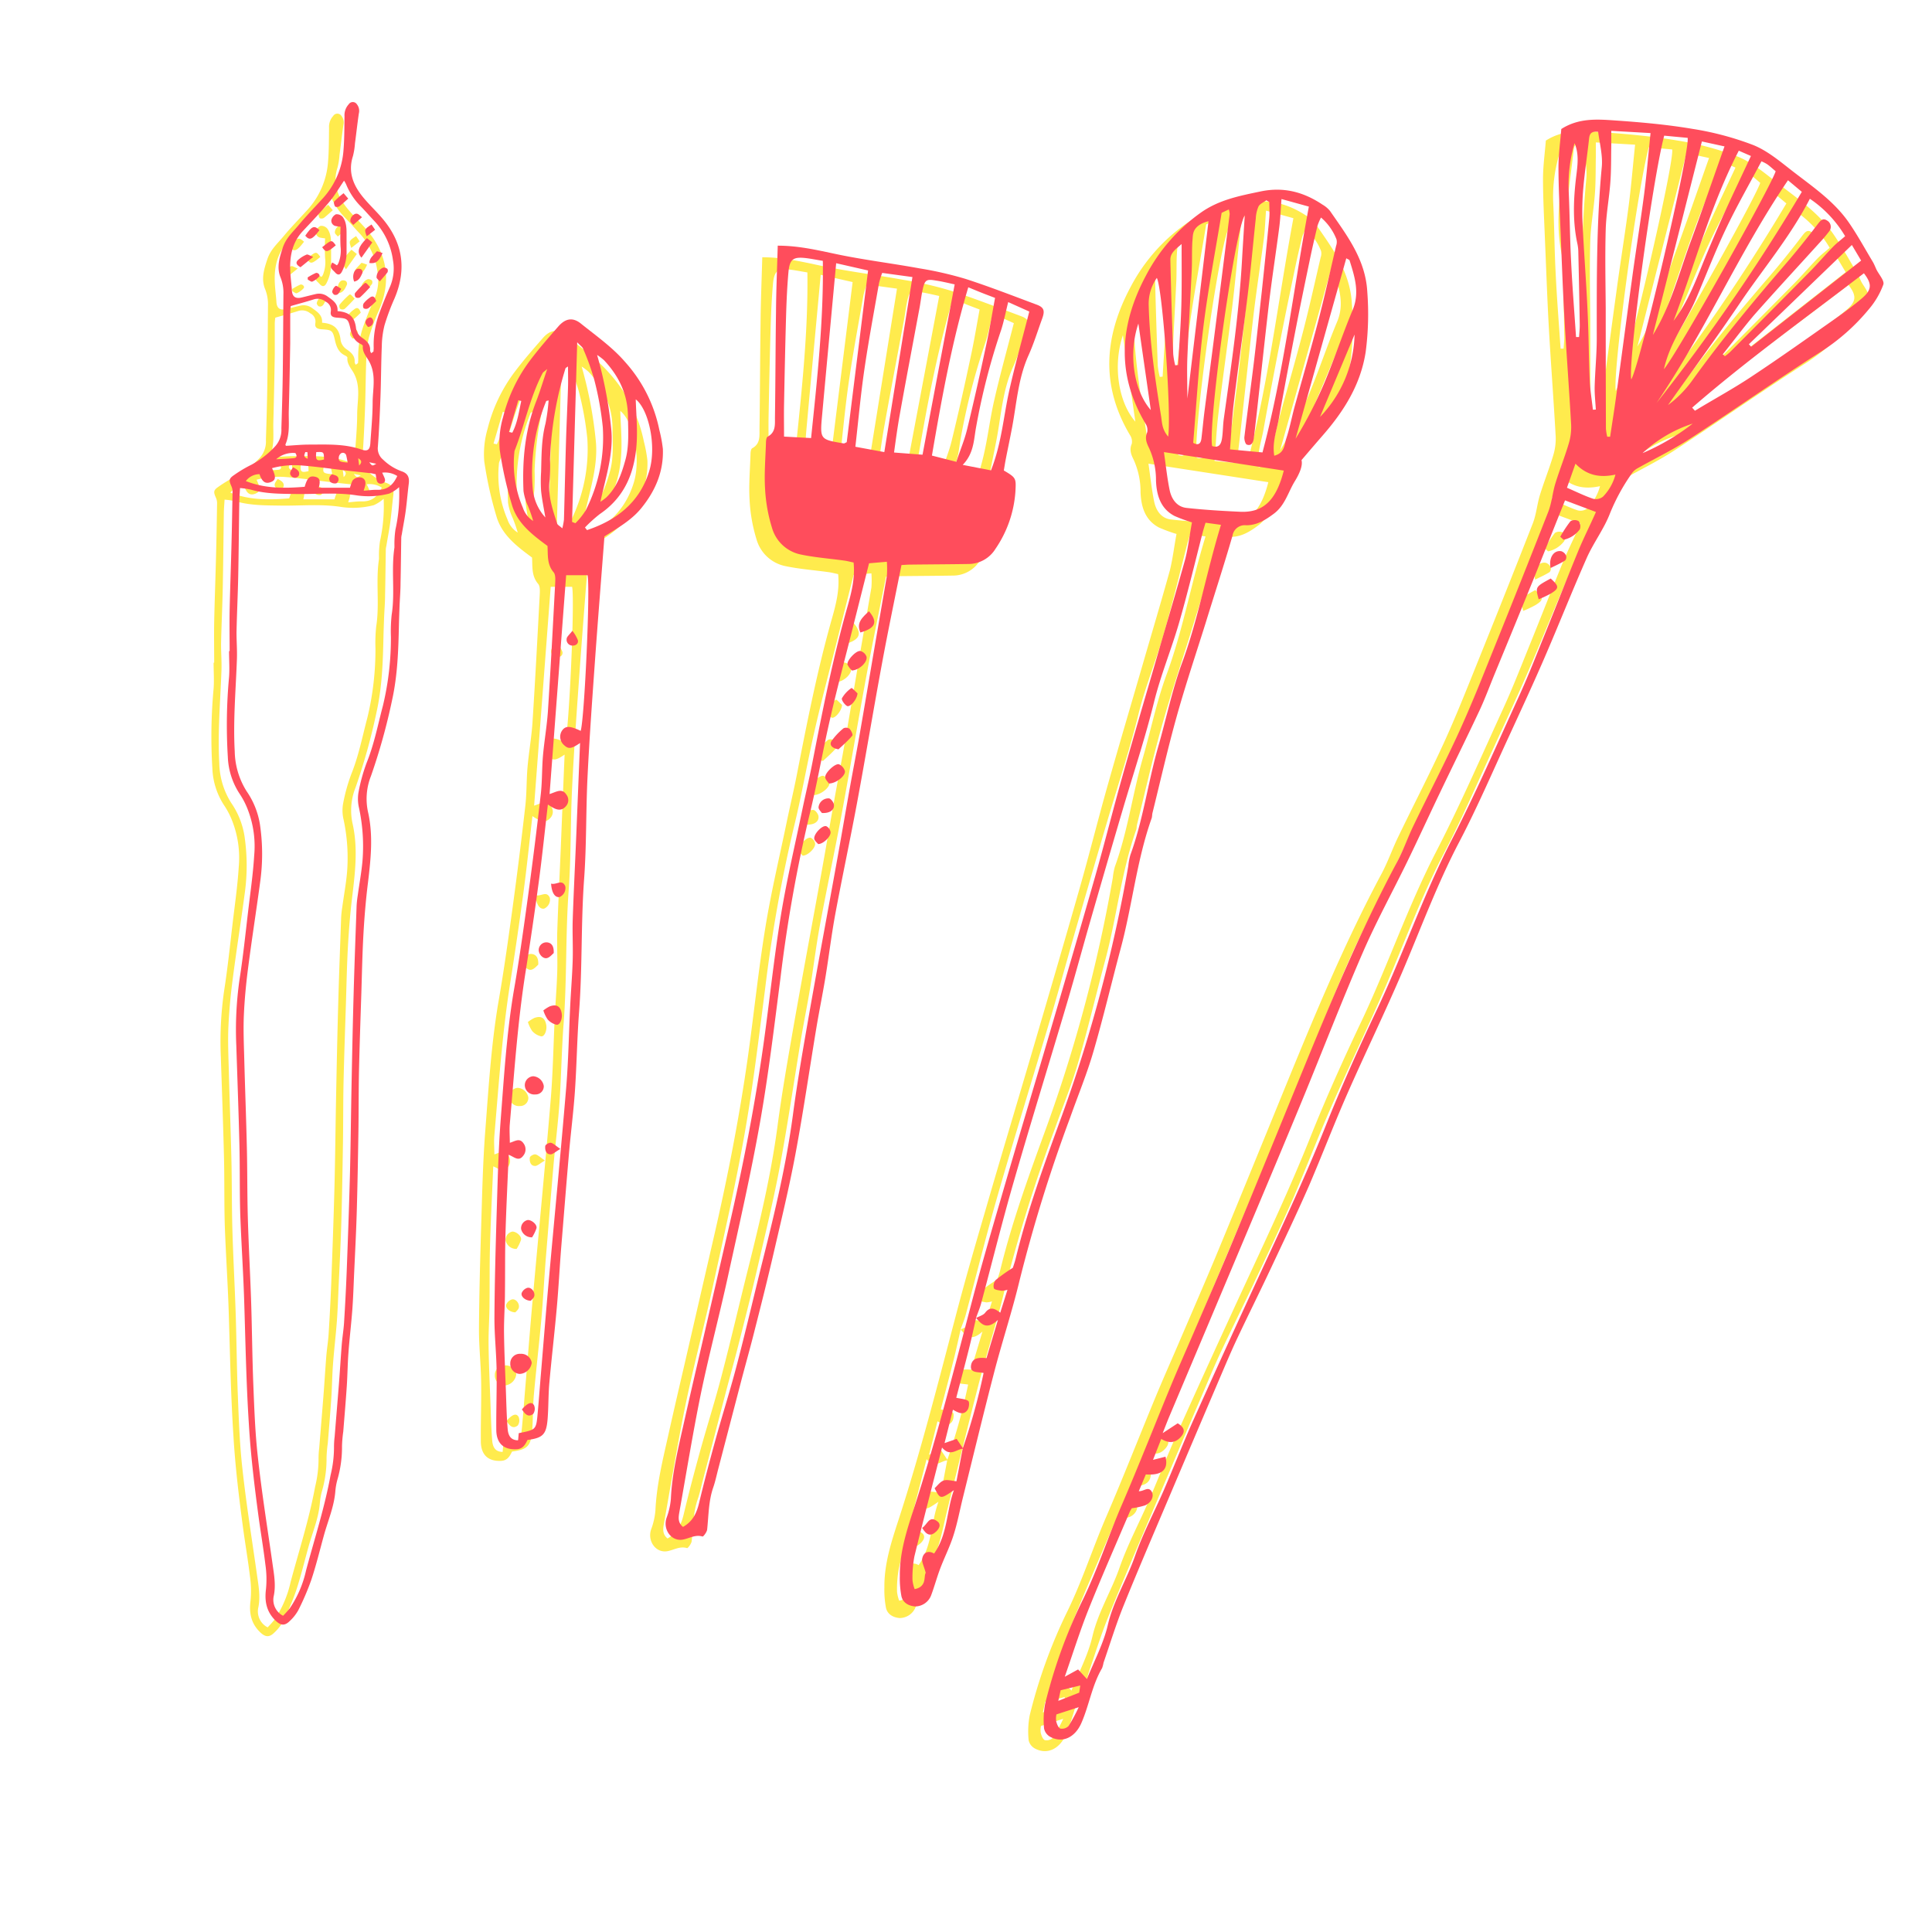 <svg xmlns="http://www.w3.org/2000/svg" viewBox="0 0 500 500"><defs><style>.cls-1{fill:#ffeb4d;}.cls-2{fill:#ff4d5c;}</style></defs><title>tools01</title><g id="individual"><path class="cls-1" d="M55.43,171.51c0-3.51-.06-7,0-10.54.12-5.69.34-11.37.48-17.05.12-4.55.2-9.11.27-13.66a3.41,3.41,0,0,0-.28-1.4c-.7-1.56-.68-2,.7-2.93a33.34,33.34,0,0,1,4.51-2.68,23.62,23.62,0,0,0,6.1-4.74,6.32,6.32,0,0,0,1.61-4.63c.15-4.77.3-9.55.36-14.32.09-6.8.11-13.6.17-20.41a10.62,10.62,0,0,0-.73-4.31c-1.1-2.64-.27-5.24.58-7.79s2.7-4.08,4.26-6c1.93-2.32,4.05-4.47,6.08-6.71A20.63,20.63,0,0,0,84.9,41.82c.24-2.9.22-5.83.26-8.75A4.16,4.16,0,0,1,86.24,30a1.26,1.26,0,0,1,2.13,0,2.73,2.73,0,0,1,.5,2.36c-.38,2.56-.65,5.13-1,7.69a18.22,18.22,0,0,1-.52,3.32c-1.41,4.33.2,7.84,2.89,11,1.4,1.67,3,3.18,4.41,4.81,5.54,6.3,6.74,13.32,3.44,21.08a58.1,58.1,0,0,0-2.57,6.89,23.65,23.65,0,0,0-.71,5.41c-.18,4.35-.18,8.71-.34,13.06s-.36,8.7-.68,13a3.75,3.75,0,0,0,1.34,3.32,13.28,13.28,0,0,0,4.74,3c1.65.55,2.13,1.54,1.92,3.22-.3,2.36-.48,4.75-.8,7.11-.27,2-.68,4-1,6a5.52,5.52,0,0,0-.14.83c-.07,3.92-.1,7.84-.19,11.76,0,2-.18,4.06-.26,6.09-.06,1.61-.12,3.23-.16,4.84-.14,6.46-.35,12.92-1.74,19.27A156.63,156.63,0,0,1,92,203.85a16,16,0,0,0-.76,9.28c1.38,6.05.73,12.14,0,18.23-.54,4.31-.91,8.65-1.16,13-.3,5.19-.4,10.38-.56,15.58-.22,6.74-.46,13.47-.61,20.21-.11,5.2-.07,10.4-.15,15.59-.11,6.95-.23,13.9-.43,20.84-.16,5.47-.45,10.94-.7,16.4-.13,3-.23,6-.45,9-.28,3.71-.73,7.4-1,11.11-.22,2.87-.24,5.75-.43,8.62-.26,3.92-.6,7.84-.91,11.76a33.63,33.63,0,0,0-.33,3.77A30,30,0,0,1,83.3,386a16.29,16.29,0,0,0-.51,2.89c-.31,4-1.89,7.6-2.94,11.38s-2,7.74-3.26,11.53a65.78,65.78,0,0,1-3.38,7.9,11.06,11.06,0,0,1-2.2,2.8c-1.35,1.36-2.41,1.18-3.76-.15-2.32-2.29-2.81-5-2.41-8.11a26,26,0,0,0-.15-6.27c-.51-4.25-1.24-8.47-1.81-12.71-1.05-7.86-2-15.73-2.47-23.67-.7-10.8-.88-21.61-1.23-32.42-.24-7.3-.74-14.59-1-21.89-.18-5.9-.07-11.8-.21-17.7-.21-8.64-.53-17.27-.81-25.91A91.61,91.61,0,0,1,58,256.43c.91-5.82,1.52-11.69,2.21-17.54.57-4.81,1.27-9.61,1.57-14.44a26.23,26.23,0,0,0-1.6-11.79,20.27,20.27,0,0,0-2.09-4.11,18.7,18.7,0,0,1-3.13-9.69,134.81,134.81,0,0,1,.32-20.62c.17-2.23,0-4.49,0-6.74Zm2.69-42.2c-.08,1.38-.18,2.42-.19,3.46-.1,6.46-.15,12.91-.28,19.37-.1,4.85-.34,9.69-.44,14.53,0,2.32.19,4.64.1,7-.29,7.93-1,15.85-.56,23.8a20,20,0,0,0,3.1,10.34,20.81,20.81,0,0,1,3.42,8.54,52.08,52.08,0,0,1,.06,14.91c-1,7.44-2.17,14.87-3.13,22.32-.52,4-.91,8.1-1.09,12.16-.16,3.71,0,7.43.1,11.14.2,7.73.5,15.45.68,23.17.14,6,.08,12.08.25,18.12.21,7.3.62,14.6.86,21.9.23,7.08.28,14.18.56,21.26.25,6.24.47,12.51,1.17,18.71,1,9.2,2.48,18.36,3.78,27.54.39,2.78.92,5.52.36,8.35a4.65,4.65,0,0,0,2.39,5.23A25.17,25.17,0,0,0,71,419.22a28.14,28.14,0,0,0,4.21-9.81c2.19-8.18,4.81-16.27,6.34-24.63a30.32,30.32,0,0,0,.89-7.07,22.45,22.45,0,0,1,.17-2.94c.36-4.48.74-9,1.09-13.43.27-3.43.47-6.86.74-10.29.16-2,.49-3.9.61-5.86.27-4.35.5-8.7.67-13,.31-8.21.61-16.42.83-24.64.2-7.72.27-15.45.42-23.18.16-8.07.32-16.15.55-24.22.21-7.58.5-15.16.77-22.74a27,27,0,0,1,.3-2.72c.4-2.92.94-5.82,1.21-8.75a47.24,47.24,0,0,0-.88-13.82,10.18,10.18,0,0,1-.16-3.95,45.36,45.36,0,0,1,2.17-7.87c1.9-4.71,2.85-9.67,4.14-14.54a75.07,75.07,0,0,0,2.1-17.94,40.73,40.73,0,0,1,.19-5.68c.92-5.79-.16-11.65.72-17.44,0-.2,0-.42,0-.63a24.88,24.88,0,0,1,.26-4,42.06,42.06,0,0,0,.95-11,9.34,9.34,0,0,1-2.56,1.67,21.27,21.27,0,0,1-8.37.47c-5.18-.83-10.38-.29-15.57-.36-4-.06-8,0-11.88-1.14A20.05,20.05,0,0,0,58.13,129.31ZM70,118.38c2-.11,4-.32,6-.32,4.55,0,9.12-.26,13.54,1.28,1.6.56,2.2.06,2.31-1.66.23-3.5.58-7,.59-10.5s1-7.16-.9-10.64c-.66-1.21-1.81-2.37-1.63-4,0-.16-.35-.42-.59-.53-1.7-.8-2.26-2.27-2.65-4-.56-2.52-.8-2.62-3.35-2.79-1.31-.08-1.88-.46-1.71-1.58a2.37,2.37,0,0,0-1.32-2.56,3.3,3.3,0,0,0-3.15-.58c-1.91.61-3.86,1.12-5.89,1.71a14,14,0,0,0-.14,1.4c0,2.74,0,5.47,0,8.21-.1,5.82-.21,11.64-.37,17.46-.08,2.92.36,5.9-.86,8.72C69.83,118.09,69.93,118.24,70,118.38Zm22.09-24,.57-.4c0-.34.07-.68.05-1a23.52,23.52,0,0,1,1.44-8.87c.81-2.24,1.71-4.45,2.66-6.63a12,12,0,0,0,.89-7.13,18.43,18.43,0,0,0-4.61-9.93c-1.31-1.37-2.54-2.82-3.87-4.16a17.4,17.4,0,0,1-3.66-5.59,7.64,7.64,0,0,0-.52-.91c-1.3,1.9-2.39,3.79-3.77,5.44-2.15,2.58-4.46,5-6.78,7.48-2.89,3-3.57,6.72-3.36,10.69.08,1.6.31,3.19.41,4.79s.9,2.21,2.5,1.84c1.23-.29,2.45-.62,3.68-.9a3.66,3.66,0,0,1,3,.59c1.39,1,2.8,1.88,2.63,3.83,3,.23,4.37,1.45,4.76,4.17a3.55,3.55,0,0,0,1.5,2.65c1.15.79,2.26,1.65,2.18,3.29C91.74,93.87,91.95,94.14,92.05,94.4ZM78.5,129.23h8.07a11.91,11.91,0,0,1,.65-1.84,2.27,2.27,0,0,1,2.44-.76c.77.3,1.08,1.06.84,2.1-.09.36-.21.72-.38,1.27,1.32-.1,2.44-.27,3.55-.24,2.59.07,4.1-1.29,5.14-3.57a5.9,5.9,0,0,0-3.9-.86c.26.59.48,1,.64,1.45.23.62.07,1.15-.6,1.33a1.06,1.06,0,0,1-1.45-.8c-.13-.52-.19-1.06-.28-1.58-.49-.1-.83-.21-1.17-.25-2.16-.24-4.32-.46-6.47-.71-3.83-.44-7.65-1-11.49-1.3a22,22,0,0,0-7.69.69c1.08,2.3,1,3.1-.33,3.61s-2.22,0-2.91-2.06a4.45,4.45,0,0,0-3.54,1.79c5.09,2,10.16,1.89,15.23,1.48.67-2.33,1.29-2.91,2.68-2.6C78.71,126.64,79,127.29,78.5,129.23Zm-11-7.37c1.49-.09,3-.14,4.48-.28.93-.09.9-.64.47-1.33A6.61,6.61,0,0,0,67.46,121.86Zm18.48.85c-.14-.71-.23-1.25-.36-1.78a.9.9,0,0,0-1.29-.65,1.43,1.43,0,0,0-.65,1.08C83.59,122.38,83.91,122.54,85.94,122.71ZM77.85,120c-.22,2.13.08,2.4,2,1.92C79.82,119.93,79.82,119.93,77.85,120Zm13.72,2.64c.77,1,.77,1,1.81.38Zm-16-2.61L75,120c-.11.56-.75,1.21.63,1.72Zm13.14,1.61.23,1.83C89.93,122.49,89.36,122,88.71,121.6Z"/><path class="cls-1" d="M82,70.93l1.2.74a3,3,0,0,0,.36-.52,8.68,8.68,0,0,0,.58-4.31,50.31,50.31,0,0,1,0-5.16A10.68,10.68,0,0,1,83,61.52,1.4,1.4,0,0,1,81.75,60a2.24,2.24,0,0,1,1.18-1.54,2.05,2.05,0,0,1,1.76.68c1,1.34,1,3,1,4.62,0,1.39,0,2.78,0,4.17a10.76,10.76,0,0,1-1.16,5.28c-.47,1-1.11,1.09-1.8.3S81.08,72.3,82,70.93Z"/><path class="cls-1" d="M89.54,69.69c-1.25-1.48-.84-2.83,1.41-5.06l1.4,1.1Z"/><path class="cls-1" d="M91.79,77.31c-.85.88-1.68,1.81-2.61,2.64a1.14,1.14,0,0,1-1.11,0,1.12,1.12,0,0,1-.2-1.08,22.24,22.24,0,0,1,2.46-2.54C90.66,76.06,90.8,76.2,91.79,77.31Z"/><path class="cls-1" d="M84.92,53l1.21,1.41c-.86.73-1.55,1.41-2.33,2-.27.19-1,.2-1.09,0-.22-.34-.39-1.06-.2-1.28A24.85,24.85,0,0,1,84.92,53Z"/><path class="cls-1" d="M77.06,69.48l-3.29,2.68c-.9-.51-1.42-1.09-.66-1.85a7.39,7.39,0,0,1,2.24-1.42C75.63,68.76,76.14,69.14,77.06,69.48Z"/><path class="cls-1" d="M91.59,71.07c0-1.4,1.18-2.08,1.9-3,.12-.15,1,.27,1.52.43C94,70.75,93.24,71.27,91.59,71.07Z"/><path class="cls-1" d="M93.36,80.92a20.59,20.59,0,0,1-2.05,1.86,1.24,1.24,0,0,1-1.2,0,1.34,1.34,0,0,1,0-1.26,7.28,7.28,0,0,1,1.5-1.42C92.49,79.36,93,79.79,93.36,80.92Z"/><path class="cls-1" d="M78.68,62.56C76.84,65,76.1,65.31,75,64,76.72,61.5,77.31,61.24,78.68,62.56Z"/><path class="cls-1" d="M94.3,75.82c-.39-.44-.78-.69-.85-1a2.77,2.77,0,0,1,1.74-2.57,1.44,1.44,0,0,1,1.07.34,1,1,0,0,1,0,.92C95.66,74.26,95,75,94.3,75.82Z"/><path class="cls-1" d="M87.67,75.88c-.55-1.21-.2-2.81.74-3.27a1.37,1.37,0,0,1,1.12.14.94.94,0,0,1,.27.88C89.36,74.55,89,75.61,87.67,75.88Z"/><path class="cls-1" d="M82.9,66.49c-2.22,1.87-2.55,1.91-3.52.49C81.82,65,81.82,65,82.9,66.49Z"/><path class="cls-1" d="M89.69,59.21l-2.26,2c-.27-.34-.74-.67-.77-1-.07-1,1-2.07,1.74-1.9C88.78,58.36,89.09,58.76,89.69,59.21Z"/><path class="cls-1" d="M92.15,61.1l.93,1.37-2.17,1.69C90.25,62.36,90.25,62.36,92.15,61.1Z"/><path class="cls-1" d="M75.62,74.8a15.38,15.38,0,0,1,2.07-1.13c.59-.22,1.25.51.9.91a5.21,5.21,0,0,1-1.77,1.3c-.26.12-.76-.31-1.16-.5Z"/><path class="cls-1" d="M84.3,77.74c-.5.88-.71,1.73-1.68,1.57-.27,0-.71-.64-.64-.86A2.41,2.41,0,0,1,82.86,77C83.13,76.87,83.77,77.45,84.3,77.74Z"/><path class="cls-1" d="M91.21,87.61c-.2-.32-.58-.67-.63-1.07-.09-.75.86-1.6,1.46-1.33a1.16,1.16,0,0,1,.55.93A1.42,1.42,0,0,1,91.21,87.61Z"/><path class="cls-1" d="M81.92,125.73c.74.29,1.71.31,1.7,1.42,0,.33-.38.91-.64.94a1.88,1.88,0,0,1-1.47-.35C81,127.08,81.14,126.33,81.92,125.73Z"/><path class="cls-1" d="M71.87,123.94c1,.54,1.82,1,1.48,2.09a1.17,1.17,0,0,1-1.77.36C70.61,125.56,71.25,124.84,71.87,123.94Z"/><path class="cls-1" d="M400.06,36.39c4.54-2.91,9.33-2.53,14-2.21,6.7.46,13.43,1.07,20,2.18a77.46,77.46,0,0,1,15.61,4.15c3.6,1.43,6.78,4.08,9.89,6.51,5.3,4.14,11,7.91,14.91,13.56,2.25,3.26,4.15,6.75,6.19,10.15.37.62.63,1.3.95,2,.65,1.32,2.12,2.91,1.8,3.9A20.82,20.82,0,0,1,479.68,83,53.24,53.24,0,0,1,467,94.19c-11.34,7.25-22.35,15-33.63,22.36-4.42,2.88-9.22,5.17-13.82,7.78a4.63,4.63,0,0,0-1.43,1.47,51.21,51.21,0,0,0-5.46,10.07c-1.54,4-4.24,7.55-6,11.49-3.83,8.67-7.31,17.49-11.08,26.18-2.91,6.72-6,13.36-9.05,20-4.24,9.17-8.22,18.47-12.91,27.41-5.72,10.91-9.93,22.42-14.75,33.69-4.5,10.5-9.5,20.78-14.1,31.23-3.49,7.93-6.57,16-10,24-3.28,7.49-6.81,14.86-10.29,22.26-2.77,5.87-5.67,11.68-8.43,17.55-1.48,3.15-2.83,6.37-4.2,9.57q-6.73,15.76-13.42,31.53c-3.94,9.29-7.93,18.55-11.71,27.91-1.93,4.79-3.44,9.75-5.13,14.63a7.75,7.75,0,0,1-.37,1.39c-2.61,4.43-3.33,9.58-5.37,14.23-1.65,3.74-4.92,5.29-8.09,3.53a3.19,3.19,0,0,1-1.55-2.11,22.39,22.39,0,0,1,.28-6.44,133.33,133.33,0,0,1,9.79-27c3.86-7.94,6.52-16.29,10-24.35,4.43-10.27,8.5-20.69,12.77-31,1.84-4.44,3.79-8.83,5.69-13.24,3.5-8.18,7.07-16.33,10.47-24.54,5.89-14.21,11.69-28.47,17.51-42.71,7.61-18.6,15.31-37.16,24.8-54.91,1.64-3.06,2.79-6.39,4.3-9.52,3.91-8.12,8.06-16.13,11.82-24.33,3.15-6.89,5.94-13.94,8.78-21q7.23-17.9,14.27-35.87c.91-2.33,1.1-4.93,1.84-7.34,1.06-3.44,2.41-6.79,3.44-10.24a14.72,14.72,0,0,0,.64-4.93c-.53-9.5-1.26-19-1.79-28.48-.42-7.57-.67-15.14-1-22.72-.2-5.17-.49-10.35-.49-15.52C399.34,42.94,399.8,39.71,400.06,36.39ZM277.29,437.53c2-4.9,4.33-9.31,5.42-14,1.47-6.32,4.9-11.74,7-17.75s5-11.42,7.5-17.16c2.62-6.07,5-12.25,7.72-18.29q8.71-19.41,17.65-38.71c5.72-12.34,11.48-24.65,16.53-37.3,4-10,8.45-19.94,13.09-29.71,6.86-14.45,12-29.64,19.32-43.9,6.34-12.28,11.86-25,17.61-37.56,2.4-5.25,4.49-10.64,6.66-16,2.9-7.14,5.68-14.32,8.61-21.44,1.36-3.31,3-6.53,4.63-10.21l-8-3c-2.76,6.87-5.37,13.44-8,20q-5.09,12.53-10.25,25c-1.28,3.11-2.44,6.28-3.86,9.32-3.37,7.18-6.9,14.3-10.32,21.46-2.81,5.86-5.51,11.77-8.35,17.61-3.84,7.89-8.08,15.61-11.57,23.65-5.5,12.68-10.47,25.59-15.74,38.37-4.49,10.89-9.06,21.74-13.63,32.59q-10.35,24.61-20.74,49.2c-.48,1.14-.92,2.31-1.67,4.2l3.89-2.55c1.62,1,2.05,2,.95,3.36-1.43,1.73-3.13,1.94-5.21.68l-2.13,5.42,3.23-.82c.82,3.36-.94,4.89-5.09,4.59l-1.82,4.34c1.32.08,2.49-1.4,3.36.16.64,1.15-.11,2.81-1.72,3.5a18.5,18.5,0,0,1-3.45.75,7.84,7.84,0,0,0-.52.9c-3.57,8.4-7.27,16.76-10.66,25.24-2.22,5.54-4,11.26-6.17,17.47l3.45-1.89ZM413,36.86c0,1.59,0,2.65,0,3.71-.06,3.23,0,6.47-.25,9.69-.29,4-1.07,8.07-1.19,12.11-.2,6.85-.05,13.71,0,20.56q0,15.52.05,31a13.19,13.19,0,0,0,.34,2.09l.75,0c.51-3.4,1.06-6.8,1.52-10.2,1.37-10,2.68-20,4.06-30,1-7.51,2.23-15,3.21-22.51.66-5.09,1.08-10.21,1.67-15.87Zm13.69,1.25c-3.15,12.13-9.39,58.65-8.52,63.08,2.24-3.73,15.13-58.58,14.6-62.51Zm15.15,56.57.56.51a13.33,13.33,0,0,0,1.25-1q10.44-10.47,20.85-21c2-2.05,3.89-4.26,5.9-6.33.9-.93,1.95-1.71,3.12-2.73a30.39,30.39,0,0,0-9.13-9.69c-5.1,9.9-12.13,18.15-18.14,27.06s-12.37,17.57-18.58,26.34a29.41,29.41,0,0,0,6.2-6.26c7.37-10.27,15.4-20,23.65-29.57,3.06-3.54,6-7.18,8.84-10.92.78-1,1.36-1.78,2.51-1a1.86,1.86,0,0,1,.47,2.84c-.8,1.05-1.66,2.06-2.54,3-5.64,6.23-11.36,12.4-16.92,18.7C447.08,87.94,444.53,91.37,441.86,94.69Zm-7.93,13.8.74.82c4.92-3,10-5.74,14.73-8.9,7.21-4.77,14.25-9.78,21.33-14.75,2.45-1.72,4.88-3.51,7.16-5.45,2.58-2.2,2.65-3.69.51-6.48C463.46,85.17,448.16,96.15,433.94,108.49Zm-9.48-.83a503.27,503.27,0,0,0,37.88-55l-3.58-3C445.91,68.52,437.09,89.23,424.46,107.66ZM409.6,37.12c-1.75-.21-2.21.46-2.35,1.77-.45,4.18-1.1,8.34-1.47,12.53a68,68,0,0,0-.23,9c.36,7.92,1,15.82,1.34,23.73.27,5.77.28,11.54.53,17.31.11,2.53.54,5,.82,7.57L409,109c-.11-2-.35-4-.3-6,.11-4.09.53-8.17.54-12.26,0-14.82-.11-29.63,1.29-44.41C410.84,43.32,410,40.21,409.6,37.12Zm42.26,7.63c-3.25,6.12-6.48,11.75-9.25,17.59s-5.19,12.14-7.79,18.21c-2.49,5.81-6.61,10.9-8.2,18,3.47-4.12,27.7-47.26,28.92-51.23-.69-.57-1.39-1.23-2.16-1.79A9.78,9.78,0,0,0,451.86,44.75Zm-28.1,44.94c4.62-7.46,6.74-15.88,9.73-24s5.81-16.35,8.81-24.8l-5.85-1.28Zm5.34-3.64c4-5.19,6.09-11.31,8.56-17.24,1.52-3.65,3.06-7.3,4.7-10.9,2.17-4.79,4.45-9.54,6.78-14.54L446,42C438.65,56.19,434.66,71.42,429.1,86.06ZM475.26,66.4,448.61,92.09l.59.65,28.46-22.3ZM403.88,90.23l.78,0c.06-1.05.19-2.11.18-3.16q-.15-9.35-.37-18.69a11.12,11.12,0,0,0-.21-2.15c-1.29-5.81-1.06-11.61-.35-17.48.35-2.86.8-5.84-.41-8.69A38.17,38.17,0,0,0,402,53c.26,5.87.29,11.74.6,17.6C402.91,77.17,403.44,83.7,403.88,90.23Zm-2.35,39c2.64,1.14,4.67,2.16,6.81,2.86a2.91,2.91,0,0,0,2.52-.56,12.93,12.93,0,0,0,3.22-5.71c-4.08.89-7.43.21-10.35-2.82ZM275.17,444.82l-5.76,1.86a5,5,0,0,0-.08,1.73c.17.72.55,1.75,1.09,1.94a2.36,2.36,0,0,0,2.14-.68A45.28,45.28,0,0,0,275.17,444.82Zm145.9-324.54a58.73,58.73,0,0,0,13-7.65A34.9,34.9,0,0,0,421.07,120.29ZM275.57,439.2l-5.08,1.24-.6,2.74,5.41-2.12Z"/><path class="cls-1" d="M197.28,66.58c5.94,0,11.17,1.39,16.48,2.46,6.71,1.34,13.52,2.19,20.25,3.42a93.39,93.39,0,0,1,11.91,2.73c6.18,2,12.23,4.36,18.31,6.63,2,.73,2.23,1.6,1.47,3.68-1.16,3.16-2.14,6.4-3.52,9.46-2.67,5.94-3.07,12.35-4.24,18.61-.51,2.71-1.09,5.42-1.62,8.13-.2,1-.37,2.1-.53,3.06,3.22,1.91,3.18,2,3,5.47a29.8,29.8,0,0,1-5.17,14.82,8.23,8.23,0,0,1-6.91,3.91c-5.05.08-10.1.1-15.15.16-.7,0-1.41.07-2.26.11-1.71,8.6-3.49,17.08-5.06,25.59-2.21,11.94-4.2,23.93-6.42,35.87-1.8,9.68-3.87,19.31-5.67,29-1,5.43-1.65,10.92-2.55,16.37-.7,4.24-1.57,8.46-2.28,12.7-1.82,10.92-3.4,21.88-5.43,32.76-1.61,8.63-3.68,17.17-5.66,25.72-1.57,6.79-3.27,13.55-5,20.31-1.05,4.2-2.23,8.36-3.33,12.54q-3,11.51-6,23c-.43,1.63-.77,3.29-1.32,4.88-1.22,3.53-1.18,7.23-1.57,10.87-.07.67-1,1.87-1.19,1.81-1.88-.57-3.4.48-5.08.79-3,.56-5.24-2.62-4.24-5.6a18.32,18.32,0,0,0,1.12-4.9c.3-6.66,1.89-13.07,3.33-19.52,1.34-6,2.73-12,4.11-17.93q3.76-16.33,7.52-32.65c3.64-15.71,6.75-31.53,9-47.51,1.55-11.06,2.69-22.19,4.48-33.21,1.5-9.24,3.68-18.38,5.58-27.56.83-4,1.79-8,2.57-12,2.67-13.69,5.36-27.38,9.19-40.81,1-3.57,1.91-7.2,1.51-11.17-.83-.17-1.62-.39-2.42-.5-3.79-.53-7.64-.8-11.38-1.6a9.79,9.79,0,0,1-7.3-6.82A41.6,41.6,0,0,1,194,129.49c-.24-3.92.1-7.88.23-11.82,0-.58.09-1.47.44-1.66,2.18-1.17,1.86-3.23,1.89-5.08.13-9,.14-18.08.27-27.12C196.87,78.19,197.11,72.57,197.28,66.58Zm23.63,82.2L216.82,165c-2,8-4.16,16-6,24.09-1.92,8.31-3.33,16.74-5.37,25A377.42,377.42,0,0,0,198,256c-1.62,12.52-3.11,25.08-5.31,37.5-2.37,13.38-5.41,26.65-8.32,39.93-2.26,10.33-5,20.56-7.12,30.91-2,9.89-3.62,19.87-5.4,29.82-.25,1.41-.52,2.83.91,4,2.55-1.41,3.56-3.64,4.19-6.29,1.31-5.48,2.75-10.93,4.25-16.37,1.86-6.72,4-13.38,5.72-20.13,2.31-8.84,4.36-17.74,6.58-26.6,3.08-12.26,6-24.53,7.69-37.1,1.16-8.82,2.71-17.59,4.24-26.36,2.29-13,4.73-26,7.08-39,1.16-6.39,2.24-12.79,3.39-19.19.8-4.5,1.69-9,2.48-13.48,1.41-8.06,2.76-16.12,4.14-24.18,1-5.8,2-11.6,3-17.41a24.72,24.72,0,0,0,0-3.67Zm-12-78.28c-1.65-.27-2.93-.53-4.22-.69-3.43-.41-4.34.23-4.65,3.73s-.48,7.19-.59,10.79c-.23,7.81-.39,15.61-.54,23.42-.05,2.62,0,5.24,0,8.24l7,.38C207.5,101,209.17,85.86,208.95,70.5ZM224.86,120l7.28-45.3-7.83-1.07a24.24,24.24,0,0,0-.83,2.69c-1.3,7.45-2.7,14.89-3.79,22.37-.95,6.51-1.54,13.07-2.32,19.93Zm9.89.68,8.32-44.08c-1.87-.41-3.38-.78-4.9-1-2.34-.41-2.8-.17-3.32,2.06-.44,1.87-.61,3.8-1,5.69-1.67,9-3.39,18-5,27-.57,3.15-1,6.33-1.47,9.76ZM212.4,71.12c-1.25,13.49-2.46,26.42-3.64,39.36-.57,6.26-.55,6.26,5.62,7.28.18,0,.4-.16.75-.32L220.66,73Zm31.09,51.4c1-3,2.13-5.65,2.79-8.39,1.79-7.34,3.44-14.72,5-22.1.85-3.94,1.5-7.93,2.24-11.93-1.24-.48-2.24-.85-3.23-1.24s-2.17-.88-3.7-1.51c-4.3,14.41-6.9,28.94-9.41,43.55Zm13.43-41.34c-.7,2.8-1.11,5-1.81,7.18a171.87,171.87,0,0,0-6.59,25.7c-.51,3.09-.6,6.41-3.37,9.25l7.31,1.42c2.78-7,3.24-14,4.75-20.72s3.39-13.41,5.17-20.38Z"/><path class="cls-1" d="M304.48,138.19a40.21,40.21,0,0,1-4.52-1.66c-3.67-1.91-4.65-5.49-4.79-9.14A19.92,19.92,0,0,0,293.4,119c-.62-1.25-1.2-2.57-.5-4.13a3,3,0,0,0-.46-2.27c-7.64-12.85-6.68-25.57.2-38.41a46.15,46.15,0,0,1,14.09-16.13c4.7-3.35,10-4.36,15.48-5.51,6-1.26,11.19.14,16.09,3.43a7,7,0,0,1,1.92,1.63c4.43,6.42,9.2,12.58,9.64,21a75.33,75.33,0,0,1-.42,15.45c-1.29,8.41-5.56,15.23-11,21.49-1.74,2-3.46,4-5.61,6.53.37,1.4-.5,3.46-1.73,5.46-1.74,2.84-2.52,6.23-5.42,8.4-2.18,1.63-4.38,3-7.15,3a3.21,3.21,0,0,0-3.56,2.7c-2.2,7.62-4.67,15.16-7,22.74-2.51,8-5.2,16-7.47,24.14s-4.18,16.55-6.23,24.83c-.12.47-.08,1-.23,1.42-3.88,10.94-5,22.53-8,33.68-2.4,8.95-4.52,18-7.11,26.85-1.68,5.75-4,11.33-6,17a392.65,392.65,0,0,0-13.14,42.38c-1.89,7.84-4.43,15.51-6.46,23.32-2.81,10.81-5.42,21.66-8.11,32.5-.81,3.26-1.42,6.59-2.44,9.78-.94,3-2.37,5.78-3.47,8.7-.85,2.25-1.47,4.58-2.31,6.83a4.48,4.48,0,0,1-4.16,2.94c-1.69-.14-3.15-.95-3.54-2.6a24.65,24.65,0,0,1-.42-5.33c-.07-6,1.76-11.67,3.58-17.24,5.77-17.72,10.35-35.76,15.08-53.77,2.38-9.07,5-18.07,7.63-27.07,4-13.84,8.17-27.65,12.23-41.49s8.11-27.67,12.06-41.54c2.47-8.67,4.65-17.42,7.1-26.09,3-10.64,6.15-21.24,9.23-31.86,2.34-8.08,4.76-16.14,7-24.25C303.52,144.5,303.88,141.38,304.48,138.19Zm-59.2,239.74c-1.75.06-3.32,2.24-5.48-.31-2.51,9.83-4.91,19-7.16,28.2a29.45,29.45,0,0,0-.49,6.1,9.37,9.37,0,0,0,.56,2.34c3.24-.6,2.29-3.38,2.87-4.2-.46-1.76-1.1-2.84-.9-3.75.35-1.66,1.67-2.08,3.06-1.25,3.58-5.1,3.18-11.09,5.13-16.4-3.52,2.38-3.52,2.38-5-.51.76-.68,1.45-1.71,2.38-2s2.12.1,3.28.2q.81-4.23,1.62-8.49a158,158,0,0,0,5.4-19.53c-1.5-.33-3.58.08-3.24-2s2.34-2,4-1.85l2.95-9.88c-2.93,2.7-4.28,1.09-5.64-.51.8-.45,1.84-.7,2.35-1.37,1.3-1.73,2.57-1,3.9,0l1.86-5.93a5.59,5.59,0,0,1-1.47.27c-.73-.15-1.87-.23-2.05-.66a2.4,2.4,0,0,1,.52-2.17,43.2,43.2,0,0,1,4.39-3.12c.13-.41.5-1.43.76-2.48,3.09-12.65,7.55-24.85,12-37.06A381.88,381.88,0,0,0,288,227.13a16.66,16.66,0,0,1,.53-2.84c3.35-9.18,4.58-18.9,7.27-28.24,2.06-7.17,3.55-14.53,6.12-21.51,4.25-11.54,6.35-23.62,10.07-35.71l-4-.55c-.33,1.12-.55,1.8-.73,2.49-2,7.8-3.88,15.65-6.11,23.39-2,6.91-4.77,13.57-6.5,20.6-2.33,9.44-5.42,18.7-8.16,28s-5.53,18.92-8.26,28.39c-2.06,7.16-4,14.36-6.11,21.51-4.57,15.45-9.35,30.84-13.81,46.32-3,10.39-5.59,20.9-8.4,31.35-.33,1.24-.86,2.43-1.27,3.64-.61,2.67-1.18,5.35-1.85,8-1.1,4.39-2.27,8.76-3.31,12.77,1.33.31,2.41.31,3.11.83.34.25.23,1.6-.12,2.2-1,1.61-2.4.91-3.85.06l-2.17,8.64,3.13-1.09ZM327.65,54.51c-.22,2.92-.29,5.07-.56,7.18-.85,6.55-1.87,13.08-2.66,19.64-1,8.59-1.92,17.21-2.88,25.81-.34,3.11-.68,6.21-1.07,9.31-.13,1-.57,2.05-1.8,1.61-.41-.15-.71-1.34-.63-2,.79-6.57,1.71-13.13,2.5-19.7.72-6,1.33-11.95,2-17.92.67-6.34,1.33-12.67,1.94-19,.13-1.38,0-2.78,0-4.17l-.77-.43c-.67.5-1.6.87-2,1.55A8.75,8.75,0,0,0,321,59.5c-.71,6.58-1.28,13.17-2.08,19.73-1.13,9.3-2.48,18.58-3.6,27.89-.49,4-.67,8.08-1,12.18l8.41.79c5.53-20.82,8-42.17,12-63.62ZM297.22,120c.5,3.43.83,6.64,1.47,9.78.48,2.36,1.85,4.4,4.41,4.67,4.66.51,9.35.79,14,1,6,.22,9.24-3.17,11.14-10.66Zm28.55.94c2.76-.72,2.59-2.86,3.11-4.43.83-2.5,1.35-5.11,2-7.66,2.1-7.65,4.32-15.26,6.32-22.94,1.66-6.39,3.08-12.85,4.58-19.28a2.91,2.91,0,0,0,.1-1.69,14.29,14.29,0,0,0-4-5.64,13.67,13.67,0,0,0-.9,2.08c-.67,2.8-1.32,5.6-1.91,8.42-1.25,6-2.5,12-3.67,18-1.51,7.77-3,15.54-4.4,23.33C326.49,114.23,325.2,117.3,325.77,120.92Zm-16.08-2.51c1.84.63,2.36-.6,2.57-2,.25-1.66.22-3.36.45-5,1.91-13.66,3.95-27.31,4.72-41.11.21-3.69.45-7.39.71-11.62C315.42,63.22,308.66,112.4,309.69,118.41Zm34.72-48.56-13.12,46.68a109.86,109.86,0,0,0,7.45-14.45c2.61-6.21,4.71-12.63,7.31-18.84,1.9-4.52.54-8.65-.78-12.86C345.21,70.21,344.88,70.13,344.41,69.84ZM304.8,117.6c1.41.82,2,.13,2.14-1.21.29-2.39.5-4.78.81-7.17.78-6.08,1.61-12.16,2.38-18.24q2.08-16.28,4.11-32.57a5,5,0,0,0-.22-1.21l-1.86.88C310.5,68.26,308.61,78,307.4,87.87S305.64,107.67,304.8,117.6ZM298.33,116c.86-6.24-1.48-38.34-2.94-41.08a11.75,11.75,0,0,0-2.1,7.3c.27,9.66,1.7,19.15,3.22,28.64C296.75,112.41,296.72,114.14,298.33,116Zm10.43-55.75c-2.18.53-3.78,1.65-4,3.48-.4,3-.19,6.15-.34,9.22-.36,7.53-.82,15.05-1.13,22.58-.14,3.46,0,6.93,0,10.63Zm-7,5.94c-1.4,1.25-2.91,2.22-2.87,4.06.18,8.14.45,16.27.74,24.41a20.34,20.34,0,0,0,.51,2.88l.75-.07c.29-5.14.7-10.27.84-15.42S301.8,71.76,301.8,66.18Zm-7.92,43-3.23-22.45C288,94.43,289.35,104.06,293.88,109.18Zm43.78,1.71a31.71,31.71,0,0,0,8.94-21.32Z"/><path class="cls-1" d="M397.32,152.72c2.2,2,2.24,2.52.05,3.88a29.09,29.09,0,0,1-3.16,1.5C393.32,154.89,393.32,154.89,397.32,152.72Z"/><path class="cls-1" d="M399.79,141.91a32.25,32.25,0,0,1,2.63-4,2.12,2.12,0,0,1,2.11-.06,2.21,2.21,0,0,1,.32,2.14,7,7,0,0,1-4.2,2.7Z"/><path class="cls-1" d="M397.29,150c-.54-2.73.88-4.7,2.8-4.34a2.11,2.11,0,0,1,1.21,1.12,1.34,1.34,0,0,1-.26,1.28C399.88,148.79,398.62,149.35,397.29,150Z"/><path class="cls-1" d="M213,196.92c-1.91-.32-2.37-1.28-1.79-2.16a16.65,16.65,0,0,1,3.1-3.29,1.58,1.58,0,0,1,1.55.14c.43.44.93,1.54.72,1.77C215.43,194.75,214.06,195.94,213,196.92Z"/><path class="cls-1" d="M210.51,205.77c-.24-.39-.9-1-.95-1.6-.09-1.19,2.66-3.74,3.6-3.36a2.82,2.82,0,0,1,1.49,1.7C214.94,203.67,212.43,205.78,210.51,205.77Z"/><path class="cls-1" d="M216.49,176.53a5.38,5.38,0,0,1-1.15-1.51c-.32-.94,2.13-3.67,3.3-3.55a2.35,2.35,0,0,1,1.6,1.43C220.61,174.24,218.52,176.37,216.49,176.53Z"/><path class="cls-1" d="M220.88,161.19c2.4,2.81,1.67,4.4-2.21,5.5C217.54,164.17,219.16,162.8,220.88,161.19Z"/><path class="cls-1" d="M217.92,182.44c-.11,1.66-2,3.7-2.73,3.26s-1.49-1.64-1.29-2a8.06,8.06,0,0,1,2.44-2.63C216.46,180.93,217.53,182.08,217.92,182.44Z"/><path class="cls-1" d="M207.73,221.44c-.26-.34-.89-.8-1-1.35-.19-1.23,2.07-3.6,3.11-3.27a2.07,2.07,0,0,1,1.11,1.51C211.08,219.46,209.06,221.46,207.73,221.44Z"/><path class="cls-1" d="M208.7,213.4c-.2-.32-.9-.94-.86-1.5a2.56,2.56,0,0,1,2.69-2.28c.42,0,1.23,1,1.29,1.62C212,212.61,210.72,213.53,208.7,213.4Z"/><path class="cls-1" d="M234.66,398.42c1.36-.88,1.73-3.22,3.81-1.79,1.17.8.71,1.85-.17,2.71C236.93,400.66,235.83,400.4,234.66,398.42Z"/><path class="cls-1" d="M137.69,144.29c-4.08-3-7.84-5.93-9.21-10.66a98.74,98.74,0,0,1-3.16-14.28,23.43,23.43,0,0,1,.87-8.38,40.92,40.92,0,0,1,7-14.71c2.26-3,4.79-5.9,7.29-8.76,1.84-2.11,3.75-2.45,5.84-.77,3.95,3.17,8.19,6.15,11.46,9.95a37.33,37.33,0,0,1,8.86,17.6,35.29,35.29,0,0,1,.91,4.89c.22,5.83-1.92,10.82-5.56,15.31-2.59,3.19-6.08,5.12-9.56,7.35-.83,10.85-1.71,21.78-2.49,32.73-.7,9.84-1.41,19.68-1.89,29.54-.43,8.78-.24,17.6-.88,26.36-.84,11.49-.43,23-1.31,34.48-.52,6.8-.6,13.63-1.07,20.44-.38,5.54-1.11,11.07-1.58,16.6-.7,8.07-1.33,16.16-2,24.24-.39,5.06-.66,10.14-1.11,15.19-.58,6.51-1.35,13-1.93,19.5-.28,3.1-.2,6.23-.45,9.34-.33,4-1.22,4.89-5.2,5.41-.57,1.14-1.15,2.33-2.85,2.41-3.28.16-5.2-1.5-5.23-5-.05-5.17.16-10.34.08-15.51-.07-4.59-.59-9.17-.56-13.75.06-8.89.3-17.78.57-26.66.25-7.91.42-15.83,1-23.72.9-11.58,1.57-23.2,3.56-34.68,1.39-8,2.49-16,3.59-24q1.78-13.06,3.27-26.17c.38-3.3.28-6.64.57-10,.33-3.79,1-7.56,1.27-11.35.72-11.1,1.3-22.2,1.89-33.31.05-1,.11-2.23-.42-2.83C137.49,149,137.84,146.51,137.69,144.29ZM130.25,373.9l1-.2c3.23-.68,3.51-.93,3.82-4.12.38-4,.66-8,1-12,.66-7.89,1.28-15.78,2-23.66,1.47-16.44,3.08-32.87,4.45-49.32.59-7.09.7-14.21,1.05-21.32.19-3.9.52-7.79.64-11.69.11-3.42-.09-6.85,0-10.26.24-7.22.61-14.44.91-21.67.33-8.09.65-16.19,1-24.37-2.22,1.52-3,1.62-4.11.57a2.87,2.87,0,0,1-.6-3.71c.87-1.35,2.08-1.35,4.87,0,1-3.31,2.51-37.06,1.78-40.29h-5.54l-4.29,56.64c1.78-.55,3.19-1.63,4.34.14a2.33,2.33,0,0,1-.1,3c-1.42,1.66-2.95.72-4.68-.43-.8,6.86-1.46,13.36-2.33,19.82q-1.58,11.76-3.44,23.49c-2.06,13-2.94,26.2-4.08,39.34-.14,1.61,0,3.23,0,4.89,1.31-.36,2.49-1.36,3.53.13a2.58,2.58,0,0,1-.09,3.26c-1.19,1.59-2.4.18-3.73-.28-.29,6.92-.63,13.62-.83,20.33-.15,5.08-.07,10.16-.14,15.24,0,3.51-.28,7-.24,10.53.06,4.87.29,9.74.47,14.61.13,3.41.19,6.83.47,10.23.12,1.44.61,2.94,2.7,2.95Zm13.8-235.83.86.34a18.45,18.45,0,0,0,2.68-3.34A41.76,41.76,0,0,0,152,113.52a80.67,80.67,0,0,0-2.24-12.37,63.75,63.75,0,0,0-2.86-7.92c-.17-.43-.65-.73-1.52-1.65Zm7.33-5.2a17.65,17.65,0,0,0,1.48-1.09c2.8-2.67,4-6.16,5-9.78s.7-7.55.65-11.36c-.07-5.69-2.4-10.37-6.2-14.43a15.41,15.41,0,0,0-1.78-1.35,107.82,107.82,0,0,1,3.64,19C154.86,120.29,152.8,126.31,151.38,132.87Zm-4,6.63.54.69c7.7-2.58,13.65-7.19,16.11-15.3,1.95-6.43-.15-15.93-3.5-18.54.1,3.54.45,7.24.26,10.9-.4,7.61-2.89,14.26-9.55,18.78A36.43,36.43,0,0,0,147.4,139.5Zm-5.86.25a17.84,17.84,0,0,0,.43-2.27c.19-6.72.33-13.45.53-20.17.14-4.67.37-9.33.52-14,.06-1.77,0-3.55,0-5.47-.37.27-.61.35-.65.49a90.48,90.48,0,0,0-4,23.5,47.31,47.31,0,0,1-.09,5.27c-.56,4,.74,7.72,1.94,11.42C140.34,138.88,140.85,139.12,141.54,139.74ZM137.62,98.5c-.78.66-1,.79-1.16,1-3.34,6.35-4.65,13.44-7.25,20.06a2,2,0,0,0-.1.58,29.15,29.15,0,0,0,2.23,14.31,6.36,6.36,0,0,0,2.65,3.38,36.39,36.39,0,0,0-1.35-3.87,13.89,13.89,0,0,1-1.16-3.89c-.34-8,.37-15.78,3.32-23.29C135.76,104.29,136.53,101.7,137.62,98.5Zm-.48,38.42c-.38-2.27-.86-4.53-1.1-6.82a38,38,0,0,1,0-5c.11-4.18.07-8.36,1.13-12.47a50.41,50.41,0,0,0,.81-6c-.44.12-.59.11-.62.17a49,49,0,0,0-3.47,22.86A12.72,12.72,0,0,0,137.14,136.92Zm-9.41-22.13.85.19c1.35-2.58,1.71-5.42,2.32-8.2l-.76-.21Z"/><path class="cls-1" d="M130.7,353.37a2.76,2.76,0,0,1,2.91,2.31,3.3,3.3,0,0,1-3.1,2.89,2.59,2.59,0,0,1-2.45-2.72A2.46,2.46,0,0,1,130.7,353.37Z"/><path class="cls-1" d="M134,281.53a3,3,0,0,1,2.73,2.51,2.1,2.1,0,0,1-2.19,2.2,2.45,2.45,0,0,1-2.72-2.4A2.33,2.33,0,0,1,134,281.53Z"/><path class="cls-1" d="M136.62,264.5a9.68,9.68,0,0,1,1.67-1.06c1.79-.63,2.8,0,3.09,1.91.2,1.32-.46,3-1.35,2.85a4.34,4.34,0,0,1-2.3-1.38A8.75,8.75,0,0,1,136.62,264.5Z"/><path class="cls-1" d="M133.7,323.22a2.8,2.8,0,0,1-2.84-2.16,2.18,2.18,0,0,1,1.71-2.32c1-.06,2.49,1.17,2.27,2.12A10.52,10.52,0,0,1,133.7,323.22Z"/><path class="cls-1" d="M139.3,249.66c-.37.3-1,1.1-1.73,1.29-1.07.27-2.22-1.06-2.15-2.19a2,2,0,0,1,2.14-1.88C138.72,247,139.39,247.82,139.3,249.66Z"/><path class="cls-1" d="M138.62,231.68c1.38.41,2.84-1.28,3.68.69a2.55,2.55,0,0,1-1.5,2.79C139.65,235.33,138.78,234.11,138.62,231.68Z"/><path class="cls-1" d="M133.38,339.63c-1.39,0-2.64-1.07-2.37-2a2.35,2.35,0,0,1,1.48-1.34c.95-.23,2,1,1.79,2.09C134.18,338.93,133.6,339.35,133.38,339.63Z"/><path class="cls-1" d="M141,300.34c-1.23.72-1.9,1.43-2.54,1.41-1.19,0-1.46-1.21-1.35-2.15,0-.36,1-.95,1.47-.85C139.27,298.91,139.85,299.55,141,300.34Z"/><path class="cls-1" d="M131.07,367.76c1.48-1.72,2.56-2.11,3.14-1.07a2.33,2.33,0,0,1-.21,2.22C132.59,370,131.81,368.78,131.07,367.76Z"/><path class="cls-1" d="M144.13,166.25a9.69,9.69,0,0,1,1.43,2.46c.15.87-.51,1.4-1.43,1.37a1.52,1.52,0,0,1-1.48-1.76C142.68,167.76,143.38,167.25,144.13,166.25Z"/><path class="cls-2" d="M59.43,168.51c0-3.51-.06-7,0-10.54.12-5.69.34-11.37.48-17.05.12-4.55.2-9.11.27-13.66a3.41,3.41,0,0,0-.28-1.4c-.7-1.56-.68-2,.7-2.93a33.34,33.34,0,0,1,4.51-2.68,23.62,23.62,0,0,0,6.1-4.74,6.32,6.32,0,0,0,1.61-4.63c.15-4.77.3-9.55.36-14.32.09-6.8.11-13.6.17-20.41a10.62,10.62,0,0,0-.73-4.31c-1.1-2.64-.27-5.24.58-7.79s2.7-4.08,4.26-6c1.93-2.32,4.05-4.47,6.08-6.71A20.63,20.63,0,0,0,88.9,38.82c.24-2.9.22-5.83.26-8.75A4.16,4.16,0,0,1,90.24,27a1.26,1.26,0,0,1,2.13,0,2.73,2.73,0,0,1,.5,2.36c-.38,2.56-.65,5.13-1,7.69a18.22,18.22,0,0,1-.52,3.32c-1.41,4.33.2,7.84,2.89,11,1.4,1.67,3,3.18,4.41,4.81,5.54,6.3,6.74,13.32,3.44,21.08a58.1,58.1,0,0,0-2.57,6.89,23.65,23.65,0,0,0-.71,5.41c-.18,4.35-.18,8.71-.34,13.06s-.36,8.7-.68,13a3.75,3.75,0,0,0,1.34,3.32,13.28,13.28,0,0,0,4.74,3c1.65.55,2.13,1.54,1.92,3.22-.3,2.36-.48,4.75-.8,7.11-.27,2-.68,4-1,6a5.52,5.52,0,0,0-.14.83c-.07,3.92-.1,7.84-.19,11.76,0,2-.18,4.06-.26,6.09-.06,1.61-.12,3.23-.16,4.84-.14,6.46-.35,12.92-1.74,19.27A156.63,156.63,0,0,1,96,200.85a16,16,0,0,0-.76,9.28c1.38,6.05.73,12.14,0,18.23-.54,4.31-.91,8.65-1.16,13-.3,5.19-.4,10.38-.56,15.58-.22,6.74-.46,13.47-.61,20.21-.11,5.2-.07,10.4-.15,15.59-.11,6.95-.23,13.9-.43,20.84-.16,5.47-.45,10.94-.7,16.4-.13,3-.23,6-.45,9-.28,3.71-.73,7.4-1,11.11-.22,2.87-.24,5.75-.43,8.62-.26,3.92-.6,7.84-.91,11.76a33.63,33.63,0,0,0-.33,3.77A30,30,0,0,1,87.3,383a16.29,16.29,0,0,0-.51,2.89c-.31,4-1.89,7.6-2.94,11.38s-2,7.74-3.26,11.53a65.78,65.78,0,0,1-3.38,7.9,11.06,11.06,0,0,1-2.2,2.8c-1.35,1.36-2.41,1.18-3.76-.15-2.32-2.29-2.81-5-2.41-8.11a26,26,0,0,0-.15-6.27c-.51-4.25-1.24-8.47-1.81-12.71-1.05-7.86-2-15.73-2.47-23.67-.7-10.8-.88-21.61-1.23-32.42-.24-7.3-.74-14.59-1-21.89-.18-5.9-.07-11.8-.21-17.7-.21-8.64-.53-17.27-.81-25.91A91.61,91.61,0,0,1,62,253.43c.91-5.82,1.52-11.69,2.21-17.54.57-4.81,1.27-9.61,1.57-14.44a26.23,26.23,0,0,0-1.6-11.79,20.27,20.27,0,0,0-2.09-4.11,18.7,18.7,0,0,1-3.13-9.69,134.81,134.81,0,0,1,.32-20.62c.17-2.23,0-4.49,0-6.74Zm2.69-42.2c-.08,1.38-.18,2.42-.19,3.46-.1,6.46-.15,12.91-.28,19.37-.1,4.85-.34,9.69-.44,14.53,0,2.32.19,4.64.1,7-.29,7.93-1,15.85-.56,23.8a20,20,0,0,0,3.1,10.34,20.81,20.81,0,0,1,3.42,8.54,52.08,52.08,0,0,1,.06,14.91c-1,7.44-2.17,14.87-3.13,22.32-.52,4-.91,8.1-1.09,12.16-.16,3.71,0,7.43.1,11.14.2,7.73.5,15.45.68,23.17.14,6,.08,12.08.25,18.12.21,7.3.62,14.6.86,21.9.23,7.08.28,14.18.56,21.26.25,6.24.47,12.51,1.17,18.71,1,9.2,2.48,18.36,3.78,27.54.39,2.78.92,5.52.36,8.35a4.65,4.65,0,0,0,2.39,5.23A25.17,25.17,0,0,0,75,416.22a28.14,28.14,0,0,0,4.21-9.81c2.19-8.18,4.81-16.27,6.34-24.63a30.32,30.32,0,0,0,.89-7.07,22.45,22.45,0,0,1,.17-2.94c.36-4.48.74-9,1.09-13.43.27-3.43.47-6.86.74-10.29.16-2,.49-3.9.61-5.86.27-4.35.5-8.7.67-13,.31-8.21.61-16.42.83-24.64.2-7.72.27-15.45.42-23.18.16-8.07.32-16.15.55-24.22.21-7.58.5-15.16.77-22.74a27,27,0,0,1,.3-2.72c.4-2.92.94-5.82,1.21-8.75a47.24,47.24,0,0,0-.88-13.82,10.18,10.18,0,0,1-.16-3.95,45.36,45.36,0,0,1,2.17-7.87c1.9-4.71,2.85-9.67,4.14-14.54a75.07,75.07,0,0,0,2.1-17.94,40.73,40.73,0,0,1,.19-5.68c.92-5.79-.16-11.65.72-17.44,0-.2,0-.42,0-.63a24.88,24.88,0,0,1,.26-4,42.06,42.06,0,0,0,.95-11,9.34,9.34,0,0,1-2.56,1.67,21.27,21.27,0,0,1-8.37.47c-5.18-.83-10.38-.29-15.57-.36-4-.06-8,0-11.88-1.14A20.05,20.05,0,0,0,62.13,126.31ZM74,115.38c2-.11,4-.32,6-.32,4.55,0,9.12-.26,13.54,1.28,1.6.56,2.2.06,2.31-1.66.23-3.5.58-7,.59-10.5s1-7.16-.9-10.64c-.66-1.21-1.81-2.37-1.63-4,0-.16-.35-.42-.59-.53-1.7-.8-2.26-2.27-2.65-4-.56-2.52-.8-2.62-3.35-2.79-1.31-.08-1.88-.46-1.71-1.58a2.37,2.37,0,0,0-1.32-2.56,3.3,3.3,0,0,0-3.15-.58c-1.91.61-3.86,1.12-5.89,1.71a14,14,0,0,0-.14,1.4c0,2.74,0,5.47,0,8.21-.1,5.82-.21,11.64-.37,17.46-.08,2.92.36,5.9-.86,8.72C73.83,115.09,73.93,115.24,74,115.38Zm22.09-24,.57-.4c0-.34.07-.68.05-1a23.52,23.52,0,0,1,1.44-8.87c.81-2.24,1.71-4.45,2.66-6.63a12,12,0,0,0,.89-7.13,18.43,18.43,0,0,0-4.61-9.93c-1.31-1.37-2.54-2.82-3.87-4.16a17.4,17.4,0,0,1-3.66-5.59,7.64,7.64,0,0,0-.52-.91c-1.3,1.9-2.39,3.79-3.77,5.44-2.15,2.58-4.46,5-6.78,7.48-2.89,3-3.57,6.72-3.36,10.69.08,1.6.31,3.19.41,4.79s.9,2.21,2.5,1.84c1.23-.29,2.45-.62,3.68-.9a3.66,3.66,0,0,1,3,.59c1.39,1,2.8,1.88,2.63,3.83,3,.23,4.37,1.45,4.76,4.17a3.55,3.55,0,0,0,1.5,2.65c1.15.79,2.26,1.65,2.18,3.29C95.74,90.87,95.95,91.14,96.05,91.4ZM82.5,126.23h8.07a11.91,11.91,0,0,1,.65-1.84,2.27,2.27,0,0,1,2.44-.76c.77.3,1.08,1.06.84,2.1-.09.36-.21.72-.38,1.27,1.32-.1,2.44-.27,3.55-.24,2.59.07,4.1-1.29,5.14-3.57a5.9,5.9,0,0,0-3.9-.86c.26.59.48,1,.64,1.45.23.62.07,1.15-.6,1.33a1.06,1.06,0,0,1-1.45-.8c-.13-.52-.19-1.06-.28-1.58-.49-.1-.83-.21-1.17-.25-2.16-.24-4.32-.46-6.47-.71-3.83-.44-7.65-1-11.49-1.3a22,22,0,0,0-7.69.69c1.08,2.3,1,3.1-.33,3.61s-2.22,0-2.91-2.06a4.45,4.45,0,0,0-3.54,1.79c5.09,2,10.16,1.89,15.23,1.48.67-2.33,1.29-2.91,2.68-2.6C82.71,123.64,83,124.29,82.5,126.23Zm-11-7.37c1.49-.09,3-.14,4.48-.28.93-.09.9-.64.47-1.33A6.61,6.61,0,0,0,71.46,118.86Zm18.48.85c-.14-.71-.23-1.25-.36-1.78a.9.9,0,0,0-1.29-.65,1.43,1.43,0,0,0-.65,1.08C87.59,119.38,87.91,119.54,89.94,119.71ZM81.85,117c-.22,2.13.08,2.4,2,1.92C83.82,116.93,83.82,116.93,81.85,117Zm13.72,2.64c.77,1,.77,1,1.81.38Zm-16-2.61L79,117c-.11.56-.75,1.21.63,1.72Zm13.14,1.61.23,1.83C93.93,119.49,93.36,119,92.71,118.6Z"/><path class="cls-2" d="M86,67.93l1.2.74a3,3,0,0,0,.36-.52,8.68,8.68,0,0,0,.58-4.31,50.31,50.31,0,0,1,0-5.16A10.68,10.68,0,0,1,87,58.52,1.4,1.4,0,0,1,85.75,57a2.24,2.24,0,0,1,1.18-1.54,2.05,2.05,0,0,1,1.76.68c1,1.34,1,3,1,4.62,0,1.39,0,2.78,0,4.17a10.76,10.76,0,0,1-1.16,5.28c-.47,1-1.11,1.09-1.8.3S85.08,69.3,86,67.93Z"/><path class="cls-2" d="M93.54,66.69c-1.25-1.48-.84-2.83,1.41-5.06l1.4,1.1Z"/><path class="cls-2" d="M95.79,74.31c-.85.88-1.68,1.81-2.61,2.64a1.14,1.14,0,0,1-1.11,0,1.12,1.12,0,0,1-.2-1.08,22.24,22.24,0,0,1,2.46-2.54C94.66,73.06,94.8,73.2,95.79,74.31Z"/><path class="cls-2" d="M88.92,50l1.21,1.41c-.86.73-1.55,1.41-2.33,2-.27.19-1,.2-1.09,0-.22-.34-.39-1.06-.2-1.28A24.85,24.85,0,0,1,88.92,50Z"/><path class="cls-2" d="M81.06,66.48l-3.29,2.68c-.9-.51-1.42-1.09-.66-1.85a7.39,7.39,0,0,1,2.24-1.42C79.63,65.76,80.14,66.14,81.06,66.48Z"/><path class="cls-2" d="M95.59,68.07c0-1.4,1.18-2.08,1.9-3,.12-.15,1,.27,1.52.43C98,67.75,97.24,68.27,95.59,68.07Z"/><path class="cls-2" d="M97.36,77.92a20.59,20.59,0,0,1-2.05,1.86,1.24,1.24,0,0,1-1.2,0,1.34,1.34,0,0,1,0-1.26,7.28,7.28,0,0,1,1.5-1.42C96.49,76.36,97,76.79,97.36,77.92Z"/><path class="cls-2" d="M82.68,59.56C80.84,62,80.1,62.31,79,61,80.72,58.5,81.31,58.24,82.68,59.56Z"/><path class="cls-2" d="M98.3,72.82c-.39-.44-.78-.69-.85-1a2.77,2.77,0,0,1,1.74-2.57,1.44,1.44,0,0,1,1.07.34,1,1,0,0,1,0,.92C99.66,71.26,99,72,98.3,72.82Z"/><path class="cls-2" d="M91.67,72.88c-.55-1.21-.2-2.81.74-3.27a1.37,1.37,0,0,1,1.12.14.94.94,0,0,1,.27.88C93.36,71.55,93,72.61,91.67,72.88Z"/><path class="cls-2" d="M86.9,63.49c-2.22,1.87-2.55,1.91-3.52.49C85.82,62,85.82,62,86.9,63.49Z"/><path class="cls-2" d="M93.69,56.21l-2.26,2c-.27-.34-.74-.67-.77-1-.07-1,1-2.07,1.74-1.9C92.78,55.36,93.09,55.76,93.69,56.21Z"/><path class="cls-2" d="M96.15,58.1l.93,1.37-2.17,1.69C94.25,59.36,94.25,59.36,96.15,58.1Z"/><path class="cls-2" d="M79.62,71.8a15.38,15.38,0,0,1,2.07-1.13c.59-.22,1.25.51.9.91a5.21,5.21,0,0,1-1.77,1.3c-.26.12-.76-.31-1.16-.5Z"/><path class="cls-2" d="M88.3,74.74c-.5.88-.71,1.73-1.68,1.57-.27,0-.71-.64-.64-.86A2.41,2.41,0,0,1,86.86,74C87.13,73.87,87.77,74.45,88.3,74.74Z"/><path class="cls-2" d="M95.21,84.61c-.2-.32-.58-.67-.63-1.07-.09-.75.86-1.6,1.46-1.33a1.16,1.16,0,0,1,.55.93A1.42,1.42,0,0,1,95.21,84.61Z"/><path class="cls-2" d="M85.92,122.73c.74.29,1.71.31,1.7,1.42,0,.33-.38.91-.64.94a1.88,1.88,0,0,1-1.47-.35C85,124.08,85.14,123.33,85.92,122.73Z"/><path class="cls-2" d="M75.87,120.94c1,.54,1.82,1,1.48,2.09a1.17,1.17,0,0,1-1.77.36C74.61,122.56,75.25,121.84,75.87,120.94Z"/><path class="cls-2" d="M404.06,33.39c4.54-2.91,9.33-2.53,14-2.21,6.7.46,13.43,1.07,20,2.18a77.46,77.46,0,0,1,15.61,4.15c3.6,1.43,6.78,4.08,9.89,6.51,5.3,4.14,11,7.91,14.91,13.56,2.25,3.26,4.15,6.75,6.19,10.15.37.62.63,1.3.95,2,.65,1.32,2.12,2.91,1.8,3.9A20.82,20.82,0,0,1,483.68,80,53.24,53.24,0,0,1,471,91.19c-11.34,7.25-22.35,15-33.63,22.36-4.42,2.88-9.22,5.17-13.82,7.78a4.63,4.63,0,0,0-1.43,1.47,51.21,51.21,0,0,0-5.46,10.07c-1.54,4-4.24,7.55-6,11.49-3.83,8.67-7.31,17.49-11.08,26.18-2.91,6.72-6,13.36-9.05,20-4.24,9.17-8.22,18.47-12.91,27.41-5.72,10.91-9.93,22.42-14.75,33.69-4.5,10.5-9.5,20.78-14.1,31.23-3.49,7.93-6.57,16-10,24-3.28,7.49-6.81,14.86-10.29,22.26-2.77,5.87-5.67,11.68-8.43,17.55-1.48,3.15-2.83,6.37-4.2,9.57q-6.73,15.76-13.42,31.53c-3.94,9.29-7.93,18.55-11.71,27.91-1.93,4.79-3.44,9.75-5.13,14.63a7.75,7.75,0,0,1-.37,1.39c-2.61,4.43-3.33,9.58-5.37,14.23-1.65,3.74-4.92,5.29-8.09,3.53a3.19,3.19,0,0,1-1.55-2.11,22.39,22.39,0,0,1,.28-6.44,133.33,133.33,0,0,1,9.79-27c3.86-7.94,6.52-16.29,10-24.35,4.43-10.27,8.5-20.69,12.77-31,1.84-4.44,3.79-8.83,5.69-13.24,3.5-8.18,7.07-16.33,10.47-24.54,5.89-14.21,11.69-28.47,17.51-42.71,7.61-18.6,15.31-37.16,24.8-54.91,1.64-3.06,2.79-6.39,4.3-9.52,3.91-8.12,8.06-16.13,11.82-24.33,3.15-6.89,5.94-13.94,8.78-21q7.23-17.9,14.27-35.87c.91-2.33,1.1-4.93,1.84-7.34,1.06-3.44,2.41-6.79,3.44-10.24a14.72,14.72,0,0,0,.64-4.93c-.53-9.5-1.26-19-1.79-28.48-.42-7.57-.67-15.14-1-22.72-.2-5.17-.49-10.35-.49-15.52C403.34,39.94,403.8,36.71,404.06,33.39ZM281.29,434.53c2-4.9,4.33-9.31,5.42-14,1.47-6.32,4.9-11.74,7-17.75s5-11.42,7.5-17.16c2.62-6.07,5-12.25,7.72-18.29q8.71-19.41,17.65-38.71c5.72-12.34,11.48-24.65,16.53-37.3,4-10,8.45-19.94,13.09-29.71,6.86-14.45,12-29.64,19.32-43.9,6.34-12.28,11.86-25,17.61-37.56,2.4-5.25,4.49-10.64,6.66-16,2.9-7.14,5.68-14.32,8.61-21.44,1.36-3.31,3-6.53,4.63-10.21l-8-3c-2.76,6.87-5.37,13.44-8,20q-5.09,12.53-10.25,25c-1.28,3.11-2.44,6.28-3.86,9.32-3.37,7.18-6.9,14.3-10.32,21.46-2.81,5.86-5.51,11.77-8.35,17.61-3.84,7.89-8.08,15.61-11.57,23.65-5.5,12.68-10.47,25.59-15.74,38.37-4.49,10.89-9.06,21.74-13.63,32.59q-10.35,24.61-20.74,49.2c-.48,1.14-.92,2.31-1.67,4.2l3.89-2.55c1.62,1,2.05,2,.95,3.36-1.43,1.73-3.13,1.94-5.21.68l-2.13,5.42,3.23-.82c.82,3.36-.94,4.89-5.09,4.59l-1.82,4.34c1.32.08,2.49-1.4,3.36.16.64,1.15-.11,2.81-1.72,3.5a18.5,18.5,0,0,1-3.45.75,7.84,7.84,0,0,0-.52.9c-3.57,8.4-7.27,16.76-10.66,25.24-2.22,5.54-4,11.26-6.17,17.47l3.45-1.89ZM417,33.86c0,1.59,0,2.65,0,3.71-.06,3.23,0,6.47-.25,9.69-.29,4-1.07,8.07-1.19,12.11-.2,6.85-.05,13.71,0,20.56q0,15.52.05,31a13.19,13.19,0,0,0,.34,2.09l.75,0c.51-3.4,1.06-6.8,1.52-10.2,1.37-10,2.68-20,4.06-30,1-7.51,2.23-15,3.21-22.51.66-5.09,1.08-10.21,1.67-15.87Zm13.69,1.25c-3.15,12.13-9.39,58.65-8.52,63.08,2.24-3.73,15.13-58.58,14.6-62.51Zm15.15,56.57.56.51a13.33,13.33,0,0,0,1.25-1q10.44-10.47,20.85-21c2-2.05,3.89-4.26,5.9-6.33.9-.93,1.95-1.71,3.12-2.73a30.39,30.39,0,0,0-9.13-9.69c-5.1,9.9-12.13,18.15-18.14,27.06s-12.37,17.57-18.58,26.34a29.41,29.41,0,0,0,6.2-6.26c7.37-10.27,15.4-20,23.65-29.57,3.06-3.54,6-7.18,8.84-10.92.78-1,1.36-1.78,2.51-1a1.86,1.86,0,0,1,.47,2.84c-.8,1.05-1.66,2.06-2.54,3-5.64,6.23-11.36,12.4-16.92,18.7C451.08,84.94,448.53,88.37,445.86,91.69Zm-7.93,13.8.74.82c4.92-3,10-5.74,14.73-8.9,7.21-4.77,14.25-9.78,21.33-14.75,2.45-1.72,4.88-3.51,7.16-5.45,2.58-2.2,2.65-3.69.51-6.48C467.46,82.17,452.16,93.15,437.94,105.49Zm-9.48-.83a503.27,503.27,0,0,0,37.88-55l-3.58-3C449.91,65.52,441.09,86.23,428.46,104.66ZM413.6,34.12c-1.75-.21-2.21.46-2.35,1.77-.45,4.18-1.1,8.34-1.47,12.53a68,68,0,0,0-.23,9c.36,7.92,1,15.82,1.34,23.73.27,5.77.28,11.54.53,17.31.11,2.53.54,5,.82,7.57L413,106c-.11-2-.35-4-.3-6,.11-4.09.53-8.17.54-12.26,0-14.82-.11-29.63,1.29-44.41C414.84,40.32,414,37.21,413.6,34.12Zm42.26,7.63c-3.25,6.12-6.48,11.75-9.25,17.59s-5.19,12.14-7.79,18.21c-2.49,5.81-6.61,10.9-8.2,18,3.47-4.12,27.7-47.26,28.92-51.23-.69-.57-1.39-1.23-2.16-1.79A9.78,9.78,0,0,0,455.86,41.75Zm-28.1,44.94c4.62-7.46,6.74-15.88,9.73-24s5.81-16.35,8.81-24.8l-5.85-1.28Zm5.34-3.64c4-5.19,6.09-11.31,8.56-17.24,1.52-3.65,3.06-7.3,4.7-10.9,2.17-4.79,4.45-9.54,6.78-14.54L450,39C442.65,53.19,438.66,68.42,433.1,83.06ZM479.26,63.4,452.61,89.09l.59.65,28.46-22.3ZM407.88,87.23l.78,0c.06-1.05.19-2.11.18-3.16q-.15-9.35-.37-18.69a11.12,11.12,0,0,0-.21-2.15c-1.29-5.81-1.06-11.61-.35-17.48.35-2.86.8-5.84-.41-8.69A38.17,38.17,0,0,0,406,50c.26,5.87.29,11.74.6,17.6C406.91,74.17,407.44,80.7,407.88,87.23Zm-2.35,39c2.64,1.14,4.67,2.16,6.81,2.86a2.91,2.91,0,0,0,2.52-.56,12.93,12.93,0,0,0,3.22-5.71c-4.08.89-7.43.21-10.35-2.82ZM279.17,441.82l-5.76,1.86a5,5,0,0,0-.08,1.73c.17.72.55,1.75,1.09,1.94a2.36,2.36,0,0,0,2.14-.68A45.28,45.28,0,0,0,279.17,441.82Zm145.9-324.54a58.73,58.73,0,0,0,13-7.65A34.9,34.9,0,0,0,425.07,117.29ZM279.57,436.2l-5.08,1.24-.6,2.74,5.41-2.12Z"/><path class="cls-2" d="M201.28,63.58c5.94,0,11.17,1.39,16.48,2.46,6.71,1.34,13.52,2.19,20.25,3.42a93.39,93.39,0,0,1,11.91,2.73c6.18,2,12.23,4.36,18.31,6.63,2,.73,2.23,1.6,1.47,3.68-1.16,3.16-2.14,6.4-3.52,9.46-2.67,5.94-3.07,12.35-4.24,18.61-.51,2.71-1.09,5.42-1.62,8.13-.2,1-.37,2.1-.53,3.06,3.22,1.91,3.18,2,3,5.47a29.8,29.8,0,0,1-5.17,14.82,8.23,8.23,0,0,1-6.91,3.91c-5.05.08-10.1.1-15.15.16-.7,0-1.41.07-2.26.11-1.71,8.6-3.49,17.08-5.06,25.59-2.21,11.94-4.2,23.93-6.42,35.87-1.8,9.68-3.87,19.31-5.67,29-1,5.43-1.65,10.92-2.55,16.37-.7,4.24-1.57,8.46-2.28,12.7-1.82,10.92-3.4,21.88-5.43,32.76-1.61,8.63-3.68,17.17-5.66,25.72-1.57,6.79-3.27,13.55-5,20.31-1.05,4.2-2.23,8.36-3.33,12.54q-3,11.51-6,23c-.43,1.63-.77,3.29-1.32,4.88-1.22,3.53-1.18,7.23-1.57,10.87-.07.67-1,1.87-1.19,1.81-1.88-.57-3.4.48-5.08.79-3,.56-5.24-2.62-4.24-5.6a18.32,18.32,0,0,0,1.12-4.9c.3-6.66,1.89-13.07,3.33-19.52,1.34-6,2.73-12,4.11-17.93q3.76-16.33,7.52-32.65c3.64-15.71,6.75-31.53,9-47.51,1.55-11.06,2.69-22.19,4.48-33.21,1.5-9.24,3.68-18.38,5.58-27.56.83-4,1.79-8,2.57-12,2.67-13.69,5.36-27.38,9.19-40.81,1-3.57,1.91-7.2,1.51-11.17-.83-.17-1.62-.39-2.42-.5-3.79-.53-7.64-.8-11.38-1.6a9.79,9.79,0,0,1-7.3-6.82A41.6,41.6,0,0,1,198,126.49c-.24-3.92.1-7.88.23-11.82,0-.58.09-1.47.44-1.66,2.18-1.17,1.86-3.23,1.89-5.08.13-9,.14-18.08.27-27.12C200.87,75.19,201.11,69.57,201.28,63.58Zm23.63,82.2L220.82,162c-2,8-4.16,16-6,24.09-1.92,8.31-3.33,16.74-5.37,25A377.42,377.42,0,0,0,202,253c-1.62,12.52-3.11,25.08-5.31,37.5-2.37,13.38-5.41,26.65-8.32,39.93-2.26,10.33-5,20.56-7.12,30.91-2,9.89-3.62,19.87-5.4,29.82-.25,1.41-.52,2.83.91,4,2.55-1.41,3.56-3.64,4.19-6.29,1.31-5.48,2.75-10.93,4.25-16.37,1.86-6.72,4-13.38,5.72-20.13,2.31-8.84,4.36-17.74,6.58-26.6,3.08-12.26,6-24.53,7.69-37.1,1.16-8.82,2.71-17.59,4.24-26.36,2.29-13,4.73-26,7.08-39,1.16-6.39,2.24-12.79,3.39-19.19.8-4.5,1.69-9,2.48-13.48,1.41-8.06,2.76-16.12,4.14-24.18,1-5.8,2-11.6,3-17.41a24.72,24.72,0,0,0,0-3.67Zm-12-78.28c-1.65-.27-2.93-.53-4.22-.69-3.43-.41-4.34.23-4.65,3.73s-.48,7.19-.59,10.79c-.23,7.81-.39,15.61-.54,23.42-.05,2.62,0,5.24,0,8.24l7,.38C211.5,98,213.17,82.86,212.95,67.5ZM228.86,117l7.28-45.3-7.83-1.07a24.24,24.24,0,0,0-.83,2.69c-1.3,7.45-2.7,14.89-3.79,22.37-.95,6.51-1.54,13.07-2.32,19.93Zm9.89.68,8.32-44.08c-1.87-.41-3.38-.78-4.9-1-2.34-.41-2.8-.17-3.32,2.06-.44,1.87-.61,3.8-1,5.69-1.67,9-3.39,18-5,27-.57,3.15-1,6.33-1.47,9.76ZM216.4,68.12c-1.25,13.49-2.46,26.42-3.64,39.36-.57,6.26-.55,6.26,5.62,7.28.18,0,.4-.16.75-.32L224.66,70Zm31.09,51.4c1-3,2.13-5.65,2.79-8.39,1.79-7.34,3.44-14.72,5-22.1.85-3.94,1.5-7.93,2.24-11.93-1.24-.48-2.24-.85-3.23-1.24s-2.17-.88-3.7-1.51c-4.3,14.41-6.9,28.94-9.41,43.55Zm13.43-41.34c-.7,2.8-1.11,5-1.81,7.18a171.87,171.87,0,0,0-6.59,25.7c-.51,3.09-.6,6.41-3.37,9.25l7.31,1.42c2.78-7,3.24-14,4.75-20.72s3.39-13.41,5.17-20.38Z"/><path class="cls-2" d="M308.48,135.19a40.21,40.21,0,0,1-4.52-1.66c-3.67-1.91-4.65-5.49-4.79-9.14A19.92,19.92,0,0,0,297.4,116c-.62-1.25-1.2-2.57-.5-4.13a3,3,0,0,0-.46-2.27c-7.64-12.85-6.68-25.57.2-38.41a46.15,46.15,0,0,1,14.09-16.13c4.7-3.35,10-4.36,15.48-5.51,6-1.26,11.19.14,16.09,3.43a7,7,0,0,1,1.92,1.63c4.43,6.42,9.2,12.58,9.64,21a75.33,75.33,0,0,1-.42,15.45c-1.29,8.41-5.56,15.23-11,21.49-1.74,2-3.46,4-5.61,6.53.37,1.4-.5,3.46-1.73,5.46-1.74,2.84-2.52,6.23-5.42,8.4-2.18,1.63-4.38,3-7.15,3a3.21,3.21,0,0,0-3.56,2.7c-2.2,7.62-4.67,15.16-7,22.74-2.51,8-5.2,16-7.47,24.14s-4.18,16.55-6.23,24.83c-.12.47-.08,1-.23,1.42-3.88,10.94-5,22.53-8,33.68-2.4,8.95-4.52,18-7.11,26.85-1.68,5.75-4,11.33-6,17a392.65,392.65,0,0,0-13.14,42.38c-1.89,7.84-4.43,15.51-6.46,23.32-2.81,10.81-5.42,21.66-8.11,32.5-.81,3.26-1.42,6.59-2.44,9.78-.94,3-2.37,5.78-3.47,8.7-.85,2.25-1.47,4.58-2.31,6.83a4.48,4.48,0,0,1-4.16,2.94c-1.69-.14-3.15-.95-3.54-2.6a24.65,24.65,0,0,1-.42-5.33c-.07-6,1.76-11.67,3.58-17.24,5.77-17.72,10.35-35.76,15.08-53.77,2.38-9.07,5-18.07,7.63-27.07,4-13.84,8.17-27.65,12.23-41.49s8.11-27.67,12.06-41.54c2.47-8.67,4.65-17.42,7.1-26.09,3-10.64,6.15-21.24,9.23-31.86,2.34-8.08,4.76-16.14,7-24.25C307.52,141.5,307.88,138.38,308.48,135.19Zm-59.2,239.74c-1.75.06-3.32,2.24-5.48-.31-2.51,9.83-4.91,19-7.16,28.2a29.45,29.45,0,0,0-.49,6.1,9.37,9.37,0,0,0,.56,2.34c3.24-.6,2.29-3.38,2.87-4.2-.46-1.76-1.1-2.84-.9-3.75.35-1.66,1.67-2.08,3.06-1.25,3.58-5.1,3.18-11.09,5.13-16.4-3.52,2.38-3.52,2.38-5-.51.76-.68,1.45-1.71,2.38-2s2.12.1,3.28.2q.81-4.23,1.62-8.49a158,158,0,0,0,5.4-19.53c-1.5-.33-3.58.08-3.24-2s2.34-2,4-1.85l2.95-9.88c-2.93,2.7-4.28,1.09-5.64-.51.8-.45,1.84-.7,2.35-1.37,1.3-1.73,2.57-1,3.9,0l1.86-5.93a5.59,5.59,0,0,1-1.47.27c-.73-.15-1.87-.23-2.05-.66a2.4,2.4,0,0,1,.52-2.17,43.2,43.2,0,0,1,4.39-3.12c.13-.41.5-1.43.76-2.48,3.09-12.65,7.55-24.85,12-37.06A381.88,381.88,0,0,0,292,224.13a16.66,16.66,0,0,1,.53-2.84c3.35-9.18,4.58-18.9,7.27-28.24,2.06-7.17,3.55-14.53,6.12-21.51,4.25-11.54,6.35-23.62,10.07-35.71l-4-.55c-.33,1.12-.55,1.8-.73,2.49-2,7.8-3.88,15.65-6.11,23.39-2,6.91-4.77,13.57-6.5,20.6-2.33,9.44-5.42,18.7-8.16,28s-5.53,18.92-8.26,28.39c-2.06,7.16-4,14.36-6.11,21.51-4.57,15.45-9.35,30.84-13.81,46.32-3,10.39-5.59,20.9-8.4,31.35-.33,1.24-.86,2.43-1.27,3.64-.61,2.67-1.18,5.35-1.85,8-1.1,4.39-2.27,8.76-3.31,12.77,1.33.31,2.41.31,3.11.83.34.25.23,1.6-.12,2.2-1,1.61-2.4.91-3.85.06l-2.17,8.64,3.13-1.09ZM331.65,51.51c-.22,2.92-.29,5.07-.56,7.18-.85,6.55-1.87,13.08-2.66,19.64-1,8.59-1.92,17.21-2.88,25.81-.34,3.11-.68,6.21-1.07,9.31-.13,1-.57,2.05-1.8,1.61-.41-.15-.71-1.34-.63-2,.79-6.57,1.71-13.13,2.5-19.7.72-6,1.33-11.95,2-17.92.67-6.34,1.33-12.67,1.94-19,.13-1.38,0-2.78,0-4.17l-.77-.43c-.67.5-1.6.87-2,1.55A8.75,8.75,0,0,0,325,56.5c-.71,6.58-1.28,13.17-2.08,19.73-1.13,9.3-2.48,18.58-3.6,27.89-.49,4-.67,8.08-1,12.18l8.41.79c5.53-20.82,8-42.17,12-63.62ZM301.22,117c.5,3.43.83,6.64,1.47,9.78.48,2.36,1.85,4.4,4.41,4.67,4.66.51,9.35.79,14,1,6,.22,9.24-3.17,11.14-10.66Zm28.55.94c2.76-.72,2.59-2.86,3.11-4.43.83-2.5,1.35-5.11,2-7.66,2.1-7.65,4.32-15.26,6.32-22.94,1.66-6.39,3.08-12.85,4.58-19.28a2.91,2.91,0,0,0,.1-1.69,14.29,14.29,0,0,0-4-5.64,13.67,13.67,0,0,0-.9,2.08c-.67,2.8-1.32,5.6-1.91,8.42-1.25,6-2.5,12-3.67,18-1.51,7.77-3,15.54-4.4,23.33C330.49,111.23,329.2,114.3,329.77,117.92Zm-16.08-2.51c1.84.63,2.36-.6,2.57-2,.25-1.66.22-3.36.45-5,1.91-13.66,3.95-27.31,4.72-41.11.21-3.69.45-7.39.71-11.62C319.42,60.22,312.66,109.4,313.69,115.41Zm34.72-48.56-13.12,46.68a109.86,109.86,0,0,0,7.45-14.45c2.61-6.21,4.71-12.63,7.31-18.84,1.9-4.52.54-8.65-.78-12.86C349.21,67.21,348.88,67.13,348.41,66.84ZM308.8,114.6c1.41.82,2,.13,2.14-1.21.29-2.39.5-4.78.81-7.17.78-6.08,1.61-12.16,2.38-18.24q2.08-16.28,4.11-32.57a5,5,0,0,0-.22-1.21l-1.86.88C314.5,65.26,312.61,75,311.4,84.87S309.64,104.67,308.8,114.6ZM302.33,113c.86-6.24-1.48-38.34-2.94-41.08a11.75,11.75,0,0,0-2.1,7.3c.27,9.66,1.7,19.15,3.22,28.64C300.75,109.41,300.72,111.14,302.33,113Zm10.43-55.75c-2.18.53-3.78,1.65-4,3.48-.4,3-.19,6.15-.34,9.22-.36,7.53-.82,15.05-1.13,22.58-.14,3.46,0,6.93,0,10.63Zm-7,5.94c-1.4,1.25-2.91,2.22-2.87,4.06.18,8.14.45,16.27.74,24.41a20.34,20.34,0,0,0,.51,2.88l.75-.07c.29-5.14.7-10.27.84-15.42S305.8,68.76,305.8,63.18Zm-7.92,43-3.23-22.45C292,91.43,293.35,101.06,297.88,106.18Zm43.78,1.71a31.71,31.71,0,0,0,8.94-21.32Z"/><path class="cls-2" d="M401.32,149.72c2.2,2,2.24,2.52.05,3.88a29.09,29.09,0,0,1-3.16,1.5C397.32,151.89,397.32,151.89,401.32,149.72Z"/><path class="cls-2" d="M403.79,138.91a32.25,32.25,0,0,1,2.63-4,2.12,2.12,0,0,1,2.11-.06,2.21,2.21,0,0,1,.32,2.14,7,7,0,0,1-4.2,2.7Z"/><path class="cls-2" d="M401.29,147c-.54-2.73.88-4.7,2.8-4.34a2.11,2.11,0,0,1,1.21,1.12,1.34,1.34,0,0,1-.26,1.28C403.88,145.79,402.62,146.35,401.29,147Z"/><path class="cls-2" d="M217,193.92c-1.91-.32-2.37-1.28-1.79-2.16a16.65,16.65,0,0,1,3.1-3.29,1.58,1.58,0,0,1,1.55.14c.43.44.93,1.54.72,1.77C219.43,191.75,218.06,192.94,217,193.92Z"/><path class="cls-2" d="M214.51,202.77c-.24-.39-.9-1-.95-1.6-.09-1.19,2.66-3.74,3.6-3.36a2.82,2.82,0,0,1,1.49,1.7C218.94,200.67,216.43,202.78,214.51,202.77Z"/><path class="cls-2" d="M220.49,173.53a5.38,5.38,0,0,1-1.15-1.51c-.32-.94,2.13-3.67,3.3-3.55a2.35,2.35,0,0,1,1.6,1.43C224.61,171.24,222.52,173.37,220.49,173.53Z"/><path class="cls-2" d="M224.88,158.19c2.4,2.81,1.67,4.4-2.21,5.5C221.54,161.17,223.16,159.8,224.88,158.19Z"/><path class="cls-2" d="M221.92,179.44c-.11,1.66-2,3.7-2.73,3.26s-1.49-1.64-1.29-2a8.06,8.06,0,0,1,2.44-2.63C220.46,177.93,221.53,179.08,221.92,179.44Z"/><path class="cls-2" d="M211.73,218.44c-.26-.34-.89-.8-1-1.35-.19-1.23,2.07-3.6,3.11-3.27a2.07,2.07,0,0,1,1.11,1.51C215.08,216.46,213.06,218.46,211.73,218.44Z"/><path class="cls-2" d="M212.7,210.4c-.2-.32-.9-.94-.86-1.5a2.56,2.56,0,0,1,2.69-2.28c.42,0,1.23,1,1.29,1.62C216,209.61,214.72,210.53,212.7,210.4Z"/><path class="cls-2" d="M238.66,395.42c1.36-.88,1.73-3.22,3.81-1.79,1.17.8.71,1.85-.17,2.71C240.93,397.66,239.83,397.4,238.66,395.42Z"/><path class="cls-2" d="M141.69,141.29c-4.08-3-7.84-5.93-9.21-10.66a98.74,98.74,0,0,1-3.16-14.28,23.43,23.43,0,0,1,.87-8.38,40.92,40.92,0,0,1,7-14.71c2.26-3,4.79-5.9,7.29-8.76,1.84-2.11,3.75-2.45,5.84-.77,3.95,3.17,8.19,6.15,11.46,9.95a37.33,37.33,0,0,1,8.86,17.6,35.29,35.29,0,0,1,.91,4.89c.22,5.83-1.92,10.82-5.56,15.31-2.59,3.19-6.08,5.12-9.56,7.35-.83,10.85-1.71,21.78-2.49,32.73-.7,9.84-1.41,19.68-1.89,29.54-.43,8.78-.24,17.6-.88,26.36-.84,11.49-.43,23-1.31,34.48-.52,6.8-.6,13.63-1.07,20.44-.38,5.54-1.11,11.07-1.58,16.6-.7,8.07-1.33,16.16-2,24.24-.39,5.06-.66,10.14-1.11,15.19-.58,6.51-1.35,13-1.93,19.5-.28,3.1-.2,6.23-.45,9.34-.33,4-1.22,4.89-5.2,5.41-.57,1.14-1.15,2.33-2.85,2.41-3.28.16-5.2-1.5-5.23-5-.05-5.17.16-10.34.08-15.51-.07-4.59-.59-9.17-.56-13.75.06-8.89.3-17.78.57-26.66.25-7.91.42-15.83,1-23.72.9-11.58,1.57-23.2,3.56-34.68,1.39-8,2.49-16,3.59-24q1.78-13.06,3.27-26.17c.38-3.3.28-6.64.57-10,.33-3.79,1-7.56,1.27-11.35.72-11.1,1.3-22.2,1.89-33.31.05-1,.11-2.23-.42-2.83C141.49,146,141.84,143.51,141.69,141.29ZM134.25,370.9l1-.2c3.23-.68,3.51-.93,3.82-4.12.38-4,.66-8,1-12,.66-7.89,1.28-15.78,2-23.66,1.47-16.44,3.08-32.87,4.45-49.32.59-7.09.7-14.21,1.05-21.32.19-3.9.52-7.79.64-11.69.11-3.42-.09-6.85,0-10.26.24-7.22.61-14.44.91-21.67.33-8.09.65-16.19,1-24.37-2.22,1.52-3,1.62-4.11.57a2.87,2.87,0,0,1-.6-3.71c.87-1.35,2.08-1.35,4.87,0,1-3.31,2.51-37.06,1.78-40.29h-5.54l-4.29,56.64c1.78-.55,3.19-1.63,4.34.14a2.33,2.33,0,0,1-.1,3c-1.42,1.66-2.95.72-4.68-.43-.8,6.86-1.46,13.36-2.33,19.82q-1.58,11.76-3.44,23.49c-2.06,13-2.94,26.2-4.08,39.34-.14,1.61,0,3.23,0,4.89,1.31-.36,2.49-1.36,3.53.13a2.58,2.58,0,0,1-.09,3.26c-1.19,1.59-2.4.18-3.73-.28-.29,6.92-.63,13.62-.83,20.33-.15,5.08-.07,10.16-.14,15.24,0,3.51-.28,7-.24,10.53.06,4.87.29,9.74.47,14.61.13,3.41.19,6.83.47,10.23.12,1.44.61,2.94,2.7,2.95Zm13.8-235.83.86.34a18.45,18.45,0,0,0,2.68-3.34A41.76,41.76,0,0,0,156,110.52a80.67,80.67,0,0,0-2.24-12.37,63.75,63.75,0,0,0-2.86-7.92c-.17-.43-.65-.73-1.52-1.65Zm7.33-5.2a17.65,17.65,0,0,0,1.48-1.09c2.8-2.67,4-6.16,5-9.78s.7-7.55.65-11.36c-.07-5.69-2.4-10.37-6.2-14.43a15.41,15.41,0,0,0-1.78-1.35,107.82,107.82,0,0,1,3.64,19C158.86,117.29,156.8,123.31,155.38,129.87Zm-4,6.63.54.69c7.7-2.58,13.65-7.19,16.11-15.3,1.95-6.43-.15-15.93-3.5-18.54.1,3.54.45,7.24.26,10.9-.4,7.61-2.89,14.26-9.55,18.78A36.43,36.43,0,0,0,151.4,136.5Zm-5.86.25a17.84,17.84,0,0,0,.43-2.27c.19-6.72.33-13.45.53-20.17.14-4.67.37-9.33.52-14,.06-1.77,0-3.55,0-5.47-.37.27-.61.35-.65.49a90.48,90.48,0,0,0-4,23.5,47.31,47.31,0,0,1-.09,5.27c-.56,4,.74,7.72,1.94,11.42C144.34,135.88,144.85,136.12,145.54,136.74ZM141.62,95.5c-.78.66-1,.79-1.16,1-3.34,6.35-4.65,13.44-7.25,20.06a2,2,0,0,0-.1.58,29.15,29.15,0,0,0,2.23,14.31,6.36,6.36,0,0,0,2.65,3.38,36.39,36.39,0,0,0-1.35-3.87,13.89,13.89,0,0,1-1.16-3.89c-.34-8,.37-15.78,3.32-23.29C139.76,101.29,140.53,98.7,141.62,95.5Zm-.48,38.42c-.38-2.27-.86-4.53-1.1-6.82a38,38,0,0,1,0-5c.11-4.18.07-8.36,1.13-12.47a50.41,50.41,0,0,0,.81-6c-.44.12-.59.11-.62.17a49,49,0,0,0-3.47,22.86A12.72,12.72,0,0,0,141.14,133.92Zm-9.41-22.13.85.19c1.35-2.58,1.71-5.42,2.32-8.2l-.76-.21Z"/><path class="cls-2" d="M134.7,350.37a2.76,2.76,0,0,1,2.91,2.31,3.3,3.3,0,0,1-3.1,2.89,2.59,2.59,0,0,1-2.45-2.72A2.46,2.46,0,0,1,134.7,350.37Z"/><path class="cls-2" d="M138,278.53a3,3,0,0,1,2.73,2.51,2.1,2.1,0,0,1-2.19,2.2,2.45,2.45,0,0,1-2.72-2.4A2.33,2.33,0,0,1,138,278.53Z"/><path class="cls-2" d="M140.62,261.5a9.68,9.68,0,0,1,1.67-1.06c1.79-.63,2.8,0,3.09,1.91.2,1.32-.46,3-1.35,2.85a4.34,4.34,0,0,1-2.3-1.38A8.75,8.75,0,0,1,140.62,261.5Z"/><path class="cls-2" d="M137.7,320.22a2.8,2.8,0,0,1-2.84-2.16,2.18,2.18,0,0,1,1.71-2.32c1-.06,2.49,1.17,2.27,2.12A10.52,10.52,0,0,1,137.7,320.22Z"/><path class="cls-2" d="M143.3,246.66c-.37.3-1,1.1-1.73,1.29-1.07.27-2.22-1.06-2.15-2.19a2,2,0,0,1,2.14-1.88C142.72,244,143.39,244.82,143.3,246.66Z"/><path class="cls-2" d="M142.62,228.68c1.38.41,2.84-1.28,3.68.69a2.55,2.55,0,0,1-1.5,2.79C143.65,232.33,142.78,231.11,142.62,228.68Z"/><path class="cls-2" d="M137.38,336.63c-1.39,0-2.64-1.07-2.37-2a2.35,2.35,0,0,1,1.48-1.34c.95-.23,2,1,1.79,2.09C138.18,335.93,137.6,336.35,137.38,336.63Z"/><path class="cls-2" d="M145,297.34c-1.23.72-1.9,1.43-2.54,1.41-1.19,0-1.46-1.21-1.35-2.15,0-.36,1-.95,1.47-.85C143.27,295.91,143.85,296.55,145,297.34Z"/><path class="cls-2" d="M135.07,364.76c1.48-1.72,2.56-2.11,3.14-1.07a2.33,2.33,0,0,1-.21,2.22C136.59,367,135.81,365.78,135.07,364.76Z"/><path class="cls-2" d="M148.13,163.25a9.69,9.69,0,0,1,1.43,2.46c.15.87-.51,1.4-1.43,1.37a1.52,1.52,0,0,1-1.48-1.76C146.68,164.76,147.38,164.25,148.13,163.25Z"/></g></svg>